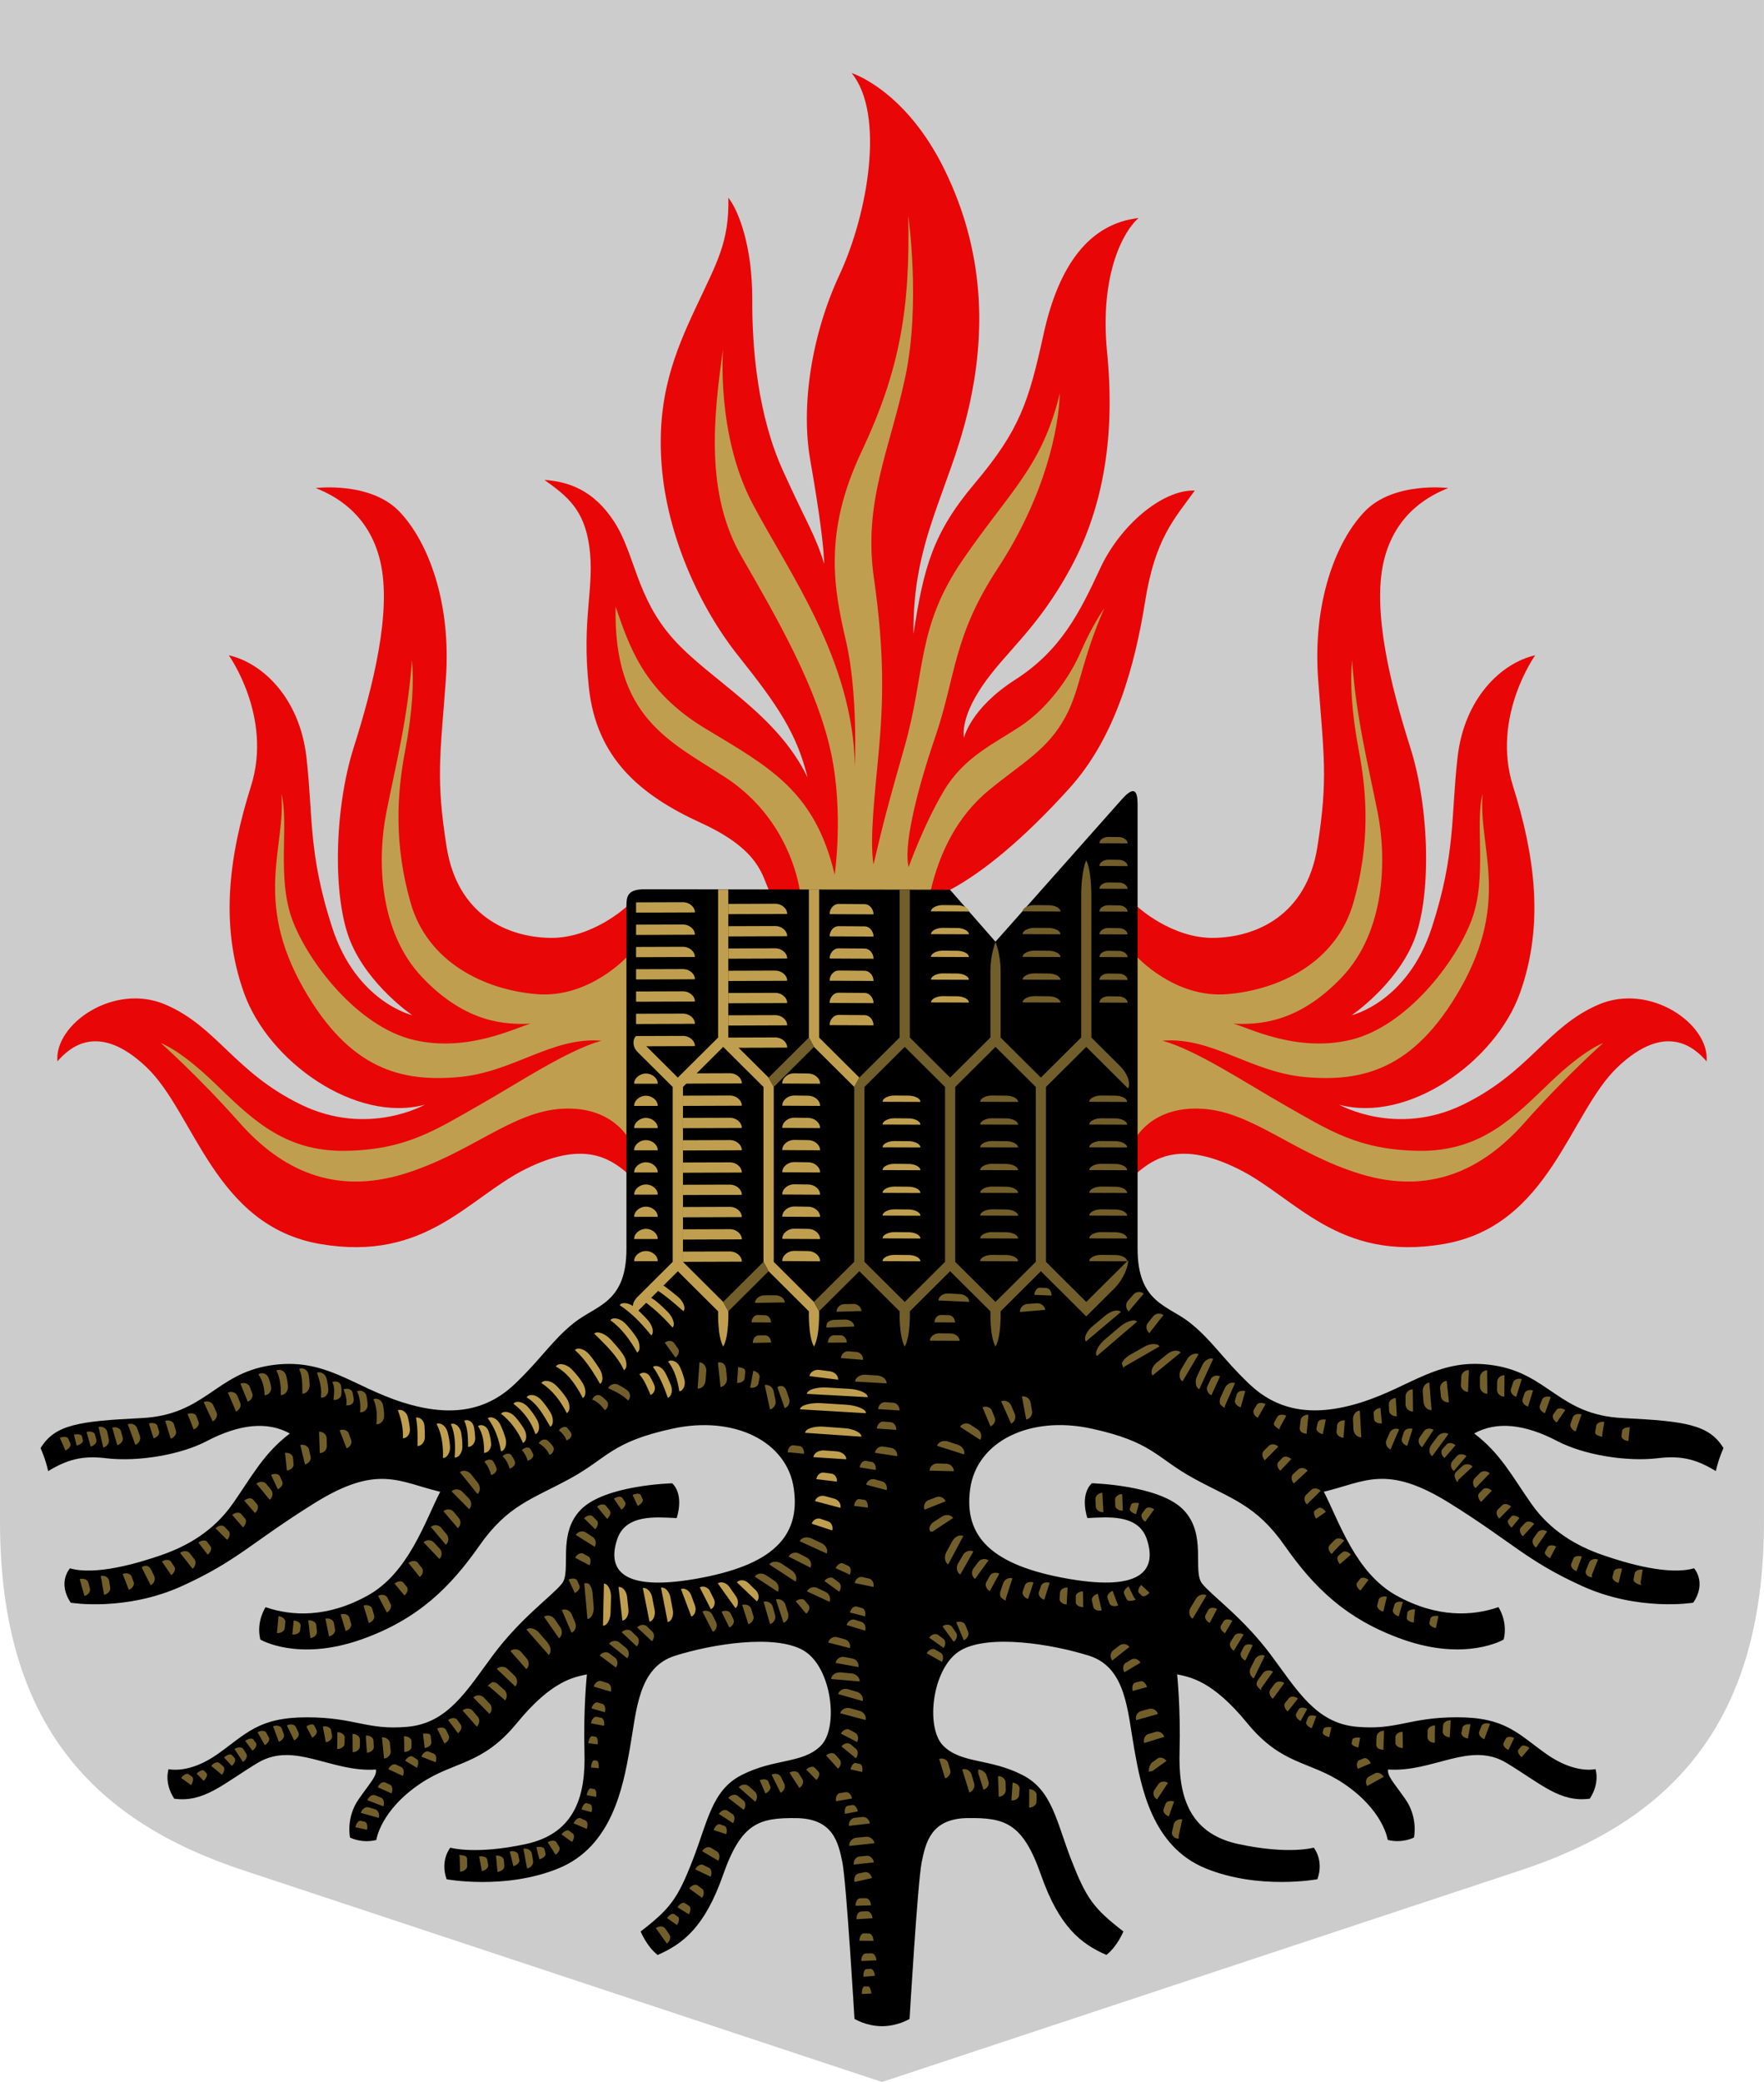<?xml version="1.0" encoding="UTF-8" standalone="no"?>
<!-- Created with Inkscape (http://www.inkscape.org/) -->

<svg
   width="500"
   height="590"
   viewBox="0 0 132.292 156.104"
   version="1.1"
   id="svg5"
   xml:space="preserve"
   xmlns="http://www.w3.org/2000/svg"
   xmlns:svg="http://www.w3.org/2000/svg"><defs
     id="defs2" /><g
     id="layer1"
     transform="translate(-30.014,-30.323)"><path
       style="font-variation-settings:normal;opacity:1;vector-effect:none;fill:#cccccc;fill-opacity:1;stroke:none;stroke-width:0.265;stroke-linecap:butt;stroke-linejoin:miter;stroke-miterlimit:10;stroke-dasharray:none;stroke-dashoffset:0;stroke-opacity:1;-inkscape-stroke:none;stop-color:#000000;stop-opacity:1"
       d="M 30.014,30.323 V 144.42 c 0,15.543 7.416,22.545 18.21,26.122 l 47.935,15.885 c 0,0 37.141,-12.308 47.935,-15.885 10.794,-3.577 18.21,-10.579 18.21,-26.122 V 30.323 Z"
       id="path4653" /><path
       style="font-variation-settings:normal;opacity:1;fill:#e90606;fill-opacity:1;stroke:none;stroke-width:0.066;stroke-linecap:butt;stroke-linejoin:miter;stroke-miterlimit:10;stroke-dasharray:none;stroke-dashoffset:0;stroke-opacity:1;stop-color:#000000;stop-opacity:1"
       d="m 115.319,98.306 c 0,0 2.573,2.39 5.729,2.338 3.156,-0.052 6.941,-1.67 7.76,-6.8 0.818,-5.131 0.485,-6.831 0.061,-12.568 -0.424,-5.738 1.303,-10.322 3.486,-12.599 2.182,-2.277 6.275,-1.761 6.275,-1.761 -1.233,0.494 -3.986,1.782 -4.85,5.525 -0.864,3.743 0.546,9.35 2.001,13.934 1.455,4.584 1.607,11.233 0.243,14.542 -1.364,3.309 -4.638,5.525 -4.638,5.525 0,0 4.183,-0.971 6.002,-6.557 1.819,-5.586 1.429,-8.407 1.94,-12.811 0.511,-4.404 3.274,-7.043 5.82,-7.62 0,0 -3.304,4.614 -1.667,9.806 1.637,5.191 2.364,10.413 0.515,15.543 -1.849,5.131 -8.366,9.745 -13.55,8.348 0,0 4.274,2.429 9.276,0 5.002,-2.429 6.279,-5.82 10.155,-7.498 3.876,-1.679 8.366,1.457 8.124,4.25 -0.892,-1.022 -3.044,-3.01 -6.669,0.425 -3.624,3.435 -5.089,11.897 -13.034,13.267 -7.946,1.369 -11.125,-3.491 -15.399,-5.616 -4.274,-2.125 -6.275,-0.88 -7.669,0.334"
       id="path5415" /><path
       style="font-variation-settings:normal;opacity:1;fill:#e90606;fill-opacity:1;stroke:none;stroke-width:0.066;stroke-linecap:butt;stroke-linejoin:miter;stroke-miterlimit:10;stroke-dasharray:none;stroke-dashoffset:0;stroke-opacity:1;stop-color:#000000;stop-opacity:1"
       d="m 77,98.306 c 0,0 -2.573,2.39 -5.729,2.338 -3.156,-0.052 -6.941,-1.67 -7.76,-6.8 -0.818,-5.131 -0.485,-6.831 -0.061,-12.568 0.424,-5.738 -1.303,-10.322 -3.486,-12.599 -2.182,-2.277 -6.275,-1.761 -6.275,-1.761 1.233,0.494 3.986,1.782 4.85,5.525 0.864,3.743 -0.546,9.35 -2.001,13.934 -1.455,4.584 -1.607,11.233 -0.242,14.542 1.364,3.309 4.638,5.525 4.638,5.525 0,0 -4.183,-0.971 -6.002,-6.557 -1.819,-5.586 -1.429,-8.407 -1.94,-12.811 -0.511,-4.404 -3.274,-7.043 -5.82,-7.62 0,0 3.304,4.614 1.667,9.806 -1.637,5.191 -2.364,10.413 -0.515,15.543 1.849,5.131 8.366,9.745 13.55,8.348 0,0 -4.274,2.429 -9.276,0 -5.002,-2.429 -6.279,-5.82 -10.155,-7.498 -3.876,-1.679 -8.366,1.457 -8.124,4.25 0.893,-1.022 3.044,-3.01 6.669,0.425 3.624,3.435 5.089,11.897 13.034,13.267 7.946,1.369 11.125,-3.491 15.399,-5.616 4.274,-2.125 6.275,-0.88 7.669,0.334"
       id="path5403" /><path
       style="font-variation-settings:normal;opacity:1;fill:#bf9f4f;fill-opacity:1;stroke:none;stroke-width:0.066;stroke-linecap:butt;stroke-linejoin:miter;stroke-miterlimit:10;stroke-dasharray:none;stroke-dashoffset:0;stroke-opacity:1;stop-color:#000000;stop-opacity:1"
       d="m 77.061,102.04 c 0,0 -2.845,3.146 -6.79,2.823 -3.944,-0.322 -8.184,-2.398 -9.457,-6.831 -1.273,-4.432 -1.026,-8.23 -0.424,-11.384 0.577,-3.026 0.667,-5.233 0.515,-6.831 -0.302,4.299 -1.195,7.798 -1.91,11.384 -0.688,3.453 -0.625,8.933 2.698,12.416 3.323,3.484 6.315,3.53 8.124,3.461 -0.968,0.208 -4.643,2.197 -8.791,1.214 -4.183,-0.991 -7.911,-5.829 -9.094,-9.016 -1.182,-3.188 -0.222,-7.223 -0.818,-9.441 0.353,3.978 -2.118,7.957 1.667,14.602 3.476,6.102 7.355,7.006 11.579,6.648 4.161,-0.352 7.002,-3.036 10.761,-2.732 -2.573,0.717 -6.275,3.195 -9.154,4.827 -3.262,1.849 -5.513,3.374 -10.094,3.43 -4.69,0.058 -7.154,-2.58 -9.851,-5.161 -2.602,-2.489 -3.941,-2.914 -3.941,-2.914 0,0 2.789,2.459 5.911,5.981 3.122,3.522 7.087,5.426 12.307,3.825 5.04,-1.546 8.063,-4.675 11.882,-4.888 3.819,-0.213 5.032,2.338 5.032,2.338"
       id="path5407" /><path
       style="font-variation-settings:normal;opacity:1;fill:#bf9f4f;fill-opacity:1;stroke:none;stroke-width:0.066;stroke-linecap:butt;stroke-linejoin:miter;stroke-miterlimit:10;stroke-dasharray:none;stroke-dashoffset:0;stroke-opacity:1;stop-color:#000000;stop-opacity:1"
       d="m 115.258,102.04 c 0,0 2.845,3.146 6.79,2.823 3.944,-0.322 8.184,-2.398 9.457,-6.831 1.273,-4.432 1.026,-8.23 0.424,-11.384 -0.577,-3.026 -0.667,-5.233 -0.515,-6.831 0.302,4.299 1.195,7.798 1.91,11.384 0.688,3.453 0.625,8.933 -2.698,12.416 -3.323,3.484 -6.315,3.53 -8.124,3.461 0.968,0.208 4.643,2.197 8.791,1.214 4.183,-0.991 7.911,-5.829 9.094,-9.016 1.182,-3.188 0.222,-7.223 0.818,-9.441 -0.353,3.978 2.118,7.957 -1.667,14.602 -3.476,6.102 -7.355,7.006 -11.579,6.648 -4.161,-0.352 -7.002,-3.036 -10.761,-2.732 2.573,0.717 6.275,3.195 9.154,4.827 3.262,1.849 5.513,3.374 10.094,3.43 4.69,0.058 7.154,-2.58 9.851,-5.161 2.602,-2.489 3.941,-2.914 3.941,-2.914 0,0 -2.789,2.459 -5.911,5.981 -3.122,3.522 -7.087,5.426 -12.307,3.825 -5.04,-1.546 -8.063,-4.675 -11.882,-4.888 -3.819,-0.213 -5.032,2.338 -5.032,2.338"
       id="path5413" /><path
       style="font-variation-settings:normal;opacity:1;fill:#e90606;fill-opacity:1;stroke:none;stroke-width:0.066;stroke-linecap:butt;stroke-linejoin:miter;stroke-miterlimit:10;stroke-dasharray:none;stroke-dashoffset:0;stroke-opacity:1;stop-color:#000000;stop-opacity:1"
       d="m 87.7,97.091 c -0.532,-1 -0.595,-3.003 -5.123,-5.07 -4.607,-2.103 -7.821,-4.889 -8.396,-10.109 -0.576,-5.222 0.451,-7.521 0.03,-10.595 -0.383,-2.799 -1.667,-3.795 -3.365,-5.009 1.754,0.122 3.676,0.72 5.244,3.157 1.568,2.437 1.618,5.614 4.395,8.743 2.777,3.129 7.772,5.575 10.094,10.413 -0.806,-3.287 -2.219,-5.389 -5.183,-9.107 -2.964,-3.718 -5.346,-9.07 -5.759,-14.268 -0.41,-5.157 1,-8.531 2.577,-11.9 1.576,-3.37 2.486,-4.857 2.425,-8.197 0.795,1.013 1.801,3.709 1.788,7.59 -0.013,3.881 0.444,8.77 2.304,12.872 1.859,4.102 2.431,4.804 3.092,6.998 -0.024,-1.258 -0.341,-3.776 -1.046,-7.802 -0.705,-4.026 0.076,-9.335 2.198,-13.889 2.122,-4.554 3.425,-12.022 0.909,-15.118 0,0 4.032,1.245 6.972,7.256 2.94,6.011 3.183,12.143 1.728,18.185 -1.455,6.041 -4.153,9.684 -4.062,16.606 0.756,-4.956 1.441,-7.543 4.577,-11.263 3.408,-4.043 4.062,-6.132 5.183,-11.233 1.122,-5.1 3.395,-8.257 7.123,-8.682 -1.03,0.86 -2.961,4.072 -2.364,10.079 0.596,6.007 -0.182,11.445 -2.728,16.151 -2.487,4.596 -4.911,6.314 -6.638,8.865 -1.728,2.55 -1.364,3.886 -1.364,3.886 0,0 0.443,-2.185 3.85,-4.372 3.407,-2.186 4.822,-5.018 6.366,-8.348 1.478,-3.188 4.632,-5.903 7.093,-5.829 -1.542,2.145 -2.971,3.582 -3.728,8.318 -0.758,4.736 -2.188,10.143 -5.668,13.995 -3.48,3.853 -6.533,6.335 -8.965,7.63 z"
       id="path7200" /><path
       style="font-variation-settings:normal;opacity:1;fill:#bf9f4f;fill-opacity:1;stroke:none;stroke-width:0.066;stroke-linecap:butt;stroke-linejoin:miter;stroke-miterlimit:10;stroke-dasharray:none;stroke-dashoffset:0;stroke-opacity:1;stop-color:#000000;stop-opacity:1"
       d="m 89.986,97.02 c -0.278,-1.647 -1.448,-5.727 -5.589,-8.422 -4.147,-2.699 -8.397,-4.469 -8.215,-12.788 0.996,2.849 2.026,6.3 6.729,9.138 4.752,2.868 8.215,4.645 9.7,10.959 0,0 0.687,-4.641 -0.273,-9.138 -1.031,-4.827 -3.948,-9.931 -6.699,-14.693 -2.751,-4.762 -2.122,-10.474 -1.394,-15.634 0,0 -0.546,6.436 2.213,11.658 2.758,5.222 7.517,11.688 7.669,19.672 0,0 0.243,-5.473 -0.667,-9.381 -0.909,-3.907 -1.717,-8.102 1.152,-14.177 2.91,-6.163 3.668,-10.808 3.516,-17.729 0,0 0.94,6.588 -0.212,12.052 -1.152,5.464 -3.183,9.411 -2.364,15.118 0.818,5.707 0.697,9.381 0.364,13.024 -0.293,3.204 -0.697,6.557 -0.394,8.47 0.515,-2.125 0.667,-3.036 2.304,-8.743 1.637,-5.707 0.879,-8.986 4.395,-14.117 3.516,-5.131 5.941,-6.952 7.275,-12.477 -0.077,2.557 -1.047,7.614 -4.668,13.145 -3.362,5.136 -3.106,8.021 -4.668,12.599 -1.56,4.57 -2.375,8.346 -2.001,9.775 0,0 1.122,-3.157 2.637,-5.707 1.516,-2.55 3.755,-3.527 5.759,-4.857 2.004,-1.33 3.668,-3.613 4.517,-5.586 0.849,-1.973 1.758,-3.248 1.758,-3.248 -1.747,3.989 -1.788,6.056 -2.91,8.136 -1.337,2.477 -3.229,3.444 -5.699,5.464 -2.456,2.009 -3.739,4.752 -4.396,7.506 l -0.358,0.748 -8.819,-0.469 z"
       id="path7213" /><path
       style="font-variation-settings:normal;opacity:1;fill:#000000;fill-opacity:1;stroke:none;stroke-width:0.132;stroke-linecap:butt;stroke-linejoin:miter;stroke-miterlimit:10;stroke-dasharray:none;stroke-dashoffset:0;stroke-opacity:1;stop-color:#000000;stop-opacity:1"
       d="m 94.096,181.7 c 0,0 -0.606,-10.261 -0.909,-11.749 -0.303,-1.488 -0.697,-3.279 -3.456,-3.309 -2.758,-0.03 -4.113,0.329 -5.487,4.25 -1.373,3.922 -3.011,5.182 -4.911,6.011 -0.818,-0.637 -1.273,-1.761 -1.273,-1.761 2.243,-1.73 2.789,-2.489 3.91,-5.373 1.122,-2.884 1.423,-5.201 3.637,-6.345 2.48,-1.281 4.616,-0.843 5.971,-2.216 1.355,-1.373 0.818,-5.889 -1.303,-7.134 -2.122,-1.245 -6.851,-0.486 -9.639,0.395 -2.789,0.88 -2.88,4.129 -3.395,7.013 -0.507,2.84 -1.334,7.286 -5.335,8.925 -4.001,1.639 -8.396,0.82 -8.396,0.82 -0.513,-1.428 0.273,-2.368 0.273,-2.368 0,0 1.879,0.546 5.668,-0.273 3.789,-0.82 4.486,-3.764 4.395,-6.922 -0.091,-3.157 0.182,-5.798 0.182,-5.798 -0.985,0.211 -2.643,0.467 -5.244,3.643 -2.619,3.198 -4.668,2.823 -7.214,4.523 -3.039,2.029 -3.334,4.25 -3.334,4.25 -1.122,0.273 -1.97,-0.182 -1.97,-0.182 0,0 -0.327,-1.481 0.641,-2.869 0.881,-1.262 1.379,-1.748 1.299,-2.231 -3.375,0.232 -6.132,-2.155 -8.881,-0.492 -2.59,1.566 -4.01,2.985 -6.245,2.678 -0.788,-1.214 -0.424,-2.216 -0.424,-2.216 0,0 1.516,0.395 3.668,-1.123 2.152,-1.518 3.062,-2.763 6.699,-2.763 3.637,0 4.495,0.985 7.549,0.711 3.054,-0.274 4.465,-2.757 6.425,-5.386 2.092,-2.806 4.395,-4.402 5.153,-5.343 0.758,-0.941 -0.394,-3.704 1.425,-5.556 1.819,-1.852 6.851,-1.973 6.851,-1.973 0.94,0.911 0.333,2.611 0.333,2.611 -1.56,-0.078 -3.824,-0.304 -4.456,1.579 -0.717,2.134 0.121,3.977 5.881,2.975 5.759,-1.002 7.861,-3.161 7.366,-6.74 -0.495,-3.578 -4.486,-5.525 -9.094,-4.523 -4.607,1.002 -4.849,2.188 -7.669,3.734 -2.82,1.546 -4.67,1.97 -6.82,5.039 -2.131,3.042 -4.546,5.519 -8.881,7.043 -4.744,1.668 -7.548,10e-6 -7.548,10e-6 -0.333,-1.366 0.394,-2.429 0.394,-2.429 1.94,0.668 4.611,0.822 7.669,-0.88 3.058,-1.703 4.291,-5.57 5.426,-7.772 -3.075,-0.729 -4.671,-2.113 -9.427,0.85 -4.76,2.965 -5.695,4.273 -9.882,6.193 -4.285,1.965 -8.396,1.275 -8.396,1.275 -1.031,-1.518 -0.061,-2.58 -0.061,-2.58 1.879,0.546 4.987,-0.342 6.881,-1.002 1.894,-0.66 3.877,-1.767 5.335,-3.855 1.458,-2.088 2.311,-3.759 4.274,-5.252 -1.692,-0.933 -3.793,-0.706 -6.244,0.577 -1.952,1.022 -5.158,1.57 -7.578,1.275 -1.781,-0.217 -2.93,0.134 -4.304,0.971 -0.182,-0.88 -0.569,-1.725 -0.569,-1.725 1.072,-1.76 2.843,-2.021 7.556,-2.252 4.779,-0.234 5.538,-3.304 9.653,-3.948 4.115,-0.644 6.15,1.574 9.966,2.776 3.815,1.202 6.41,0.515 8.425,-1.417 2.015,-1.932 2.746,-3.225 4.403,-4.552 1.658,-1.327 3.936,-1.471 3.936,-5.561 V 98.586 c 0,-0.929 -0.086,-1.59 1.372,-1.589 l 22.891,0.035 3.411,3.899 9.479,-10.679 c 0.968,-1.091 1.179,-0.566 1.179,0.363 v 33.329 c 0,4.091 2.279,4.234 3.936,5.561 1.658,1.327 2.388,2.62 4.403,4.552 2.015,1.932 4.61,2.619 8.425,1.417 3.815,-1.202 5.85,-3.42 9.966,-2.776 4.115,0.644 4.874,3.713 9.653,3.948 4.713,0.231 6.485,0.492 7.556,2.252 0,0 -0.387,0.844 -0.569,1.725 -1.375,-0.838 -2.523,-1.188 -4.304,-0.971 -2.42,0.295 -5.626,-0.253 -7.578,-1.275 -2.451,-1.283 -4.553,-1.51 -6.244,-0.577 1.963,1.493 2.816,3.164 4.274,5.252 1.458,2.088 3.441,3.195 5.335,3.855 1.894,0.66 5.002,1.548 6.881,1.002 0,0 0.97,1.063 -0.061,2.58 0,0 -4.112,0.69 -8.396,-1.275 -4.187,-1.92 -5.122,-3.228 -9.882,-6.193 -4.756,-2.963 -6.352,-1.579 -9.427,-0.85 1.135,2.202 2.368,6.069 5.426,7.772 3.058,1.703 5.729,1.548 7.669,0.88 0,0 0.727,1.063 0.394,2.429 0,0 -2.804,1.668 -7.548,-1e-5 -4.336,-1.524 -6.751,-4.002 -8.881,-7.043 -2.15,-3.069 -4,-3.493 -6.82,-5.039 -2.82,-1.546 -3.062,-2.732 -7.669,-3.734 -4.607,-1.002 -8.598,0.945 -9.094,4.523 -0.495,3.578 1.607,5.738 7.366,6.74 5.759,1.002 6.597,-0.841 5.881,-2.975 -0.632,-1.882 -2.896,-1.657 -4.456,-1.579 0,0 -0.606,-1.7 0.333,-2.611 0,0 5.032,0.121 6.851,1.973 1.819,1.852 0.667,4.614 1.425,5.556 0.758,0.941 3.061,2.537 5.153,5.343 1.96,2.629 3.372,5.112 6.425,5.386 3.054,0.274 3.911,-0.711 7.549,-0.711 3.637,0 4.547,1.245 6.699,2.763 2.152,1.518 3.668,1.123 3.668,1.123 0,0 0.364,1.002 -0.424,2.216 -2.234,0.307 -3.655,-1.112 -6.245,-2.678 -2.749,-1.663 -5.507,0.724 -8.881,0.492 -0.08,0.483 0.418,0.969 1.299,2.231 0.968,1.388 0.641,2.869 0.641,2.869 0,0 -0.849,0.455 -1.97,0.182 0,0 -0.296,-2.221 -3.334,-4.25 -2.546,-1.7 -4.595,-1.326 -7.214,-4.523 -2.601,-3.176 -4.259,-3.432 -5.244,-3.643 0,0 0.273,2.641 0.182,5.798 -0.091,3.157 0.606,6.102 4.395,6.922 3.789,0.82 5.668,0.273 5.668,0.273 0,0 0.785,0.94 0.273,2.368 0,0 -4.395,0.82 -8.396,-0.82 -4.001,-1.639 -4.828,-6.086 -5.335,-8.925 -0.515,-2.884 -0.606,-6.132 -3.395,-7.013 -2.789,-0.88 -7.517,-1.639 -9.639,-0.395 -2.122,1.245 -2.659,5.761 -1.303,7.134 1.355,1.373 3.491,0.935 5.972,2.216 2.214,1.143 2.516,3.461 3.637,6.345 1.122,2.884 1.667,3.643 3.91,5.373 0,0 -0.455,1.123 -1.273,1.761 -1.9,-0.829 -3.538,-2.089 -4.911,-6.011 -1.373,-3.921 -2.728,-4.281 -5.487,-4.25 -2.758,0.03 -3.152,1.821 -3.456,3.309 -0.303,1.488 -0.909,11.749 -0.909,11.749 0,0 -0.879,0.546 -2.063,0.546 -1.184,0 -2.063,-0.546 -2.063,-0.546 z"
       id="path4655" /><g
       id="g11070"
       style="opacity:1;stroke-width:0.517"
       transform="matrix(1.933,0,0,1.936,-92.506,-109.982)"><path
         id="path11007"
         style="color:#000000;fill:#bf9f4f;fill-opacity:1;stroke-width:0.517;stroke-miterlimit:10;-inkscape-stroke:none"
         d="m 94.963,113.016 1.563,1.551 0.198,-0.362 -1.561,-1.55 v -5.738 H 94.766 v 5.735 z m -1.76,8.688 1.563,1.553 c 0,0 -0.032,0.967 0.198,1.366 0.23,-0.399 0.198,-1.368 0.198,-1.368 l -0.199,-0.362 -1.56,-1.551 v -6.775 L 93.203,114.204 91.64,112.655 v -5.737 h -0.396 v 5.736 l -1.563,1.551 -1.621,-1.609 c -0.157,0.157 -0.118,0.44 0.045,0.603 l 1.377,1.368 v 6.774 l -1.36,1.352 c -0.156,0.156 -0.289,0.391 -0.061,0.622 l 1.621,-1.61 1.563,1.552 c 0,0 -0.032,0.968 0.198,1.366 0.23,-0.399 0.198,-1.367 0.198,-1.367 l -0.199,-0.363 -1.561,-1.552 v -6.774 l 1.561,-1.551 1.563,1.551 v 6.774 z" /><g
         id="g13073"
         style="stroke-width:0.517"><path
           id="path13052"
           style="color:#000000;fill:#bf9f4f;fill-opacity:1;stroke-width:0.517;stroke-miterlimit:10;-inkscape-stroke:none"
           d="m 88.061,112.993 2.283,-0.008 c -3e-6,-0.222 -0.227,-0.395 -0.458,-0.395 l -1.825,0.006 z" /><path
           id="path13054"
           style="color:#000000;fill:#bf9f4f;fill-opacity:1;stroke-width:0.517;stroke-miterlimit:10;-inkscape-stroke:none"
           d="m 88.061,111.267 2.283,-0.008 c -3e-6,-0.222 -0.227,-0.395 -0.458,-0.395 l -1.825,0.006 z" /><path
           id="path13056"
           style="color:#000000;fill:#bf9f4f;fill-opacity:1;stroke-width:0.517;stroke-miterlimit:10;-inkscape-stroke:none"
           d="m 88.061,112.13 2.283,-0.008 c -3e-6,-0.222 -0.227,-0.395 -0.458,-0.395 l -1.825,0.006 z" /><path
           id="path13058"
           style="color:#000000;fill:#bf9f4f;fill-opacity:1;stroke-width:0.517;stroke-miterlimit:10;-inkscape-stroke:none"
           d="m 88.061,110.405 2.283,-0.008 c -3e-6,-0.222 -0.227,-0.395 -0.458,-0.395 l -1.825,0.006 z" /><path
           id="path13060"
           style="color:#000000;fill:#bf9f4f;fill-opacity:1;stroke-width:0.517;stroke-miterlimit:10;-inkscape-stroke:none"
           d="m 88.061,109.542 2.283,-0.008 c -3e-6,-0.222 -0.227,-0.395 -0.458,-0.395 l -1.825,0.006 z" /><path
           id="path13062"
           style="color:#000000;fill:#bf9f4f;fill-opacity:1;stroke-width:0.517;stroke-miterlimit:10;-inkscape-stroke:none"
           d="m 88.061,108.679 2.283,-0.008 c -3e-6,-0.222 -0.227,-0.395 -0.458,-0.395 l -1.825,0.006 z" /><path
           id="path13064"
           style="color:#000000;fill:#bf9f4f;fill-opacity:1;stroke-width:0.517;stroke-miterlimit:10;-inkscape-stroke:none"
           d="m 88.061,107.816 2.283,-0.008 c -3e-6,-0.222 -0.227,-0.395 -0.458,-0.395 l -1.825,0.006 z" /></g><g
         id="g13089"
         transform="translate(3.58,0.059)"
         style="stroke-width:0.517"><path
           id="path13075"
           style="color:#000000;fill:#bf9f4f;fill-opacity:1;stroke-width:0.517;stroke-miterlimit:10;-inkscape-stroke:none"
           d="m 88.061,112.993 2.283,-0.008 c -3e-6,-0.222 -0.227,-0.395 -0.458,-0.395 l -1.825,0.006 z" /><path
           id="path13077"
           style="color:#000000;fill:#bf9f4f;fill-opacity:1;stroke-width:0.517;stroke-miterlimit:10;-inkscape-stroke:none"
           d="m 88.061,111.267 2.283,-0.008 c -3e-6,-0.222 -0.227,-0.395 -0.458,-0.395 l -1.825,0.006 z" /><path
           id="path13079"
           style="color:#000000;fill:#bf9f4f;fill-opacity:1;stroke-width:0.517;stroke-miterlimit:10;-inkscape-stroke:none"
           d="m 88.061,112.13 2.283,-0.008 c -3e-6,-0.222 -0.227,-0.395 -0.458,-0.395 l -1.825,0.006 z" /><path
           id="path13081"
           style="color:#000000;fill:#bf9f4f;fill-opacity:1;stroke-width:0.517;stroke-miterlimit:10;-inkscape-stroke:none"
           d="m 88.061,110.405 2.283,-0.008 c -3e-6,-0.222 -0.227,-0.395 -0.458,-0.395 l -1.825,0.006 z" /><path
           id="path13083"
           style="color:#000000;fill:#bf9f4f;fill-opacity:1;stroke-width:0.517;stroke-miterlimit:10;-inkscape-stroke:none"
           d="m 88.061,109.542 2.283,-0.008 c -3e-6,-0.222 -0.227,-0.395 -0.458,-0.395 l -1.825,0.006 z" /><path
           id="path13085"
           style="color:#000000;fill:#bf9f4f;fill-opacity:1;stroke-width:0.517;stroke-miterlimit:10;-inkscape-stroke:none"
           d="m 88.061,108.679 2.283,-0.008 c -3e-6,-0.222 -0.227,-0.395 -0.458,-0.395 l -1.825,0.006 z" /><path
           id="path13087"
           style="color:#000000;fill:#bf9f4f;fill-opacity:1;stroke-width:0.517;stroke-miterlimit:10;-inkscape-stroke:none"
           d="m 88.061,107.816 2.283,-0.008 c -3e-6,-0.222 -0.227,-0.395 -0.458,-0.395 l -1.825,0.006 z" /></g><g
         id="g13137"
         transform="translate(1.82,8.348)"
         style="stroke-width:0.517"><path
           id="path13123"
           style="color:#000000;fill:#bf9f4f;fill-opacity:1;stroke-width:0.517;stroke-miterlimit:10;-inkscape-stroke:none"
           d="m 88.061,112.993 2.283,-0.008 c -3e-6,-0.222 -0.227,-0.395 -0.458,-0.395 l -1.825,0.006 z" /><path
           id="path13125"
           style="color:#000000;fill:#bf9f4f;fill-opacity:1;stroke-width:0.517;stroke-miterlimit:10;-inkscape-stroke:none"
           d="m 88.061,111.267 2.283,-0.008 c -3e-6,-0.222 -0.227,-0.395 -0.458,-0.395 l -1.825,0.006 z" /><path
           id="path13127"
           style="color:#000000;fill:#bf9f4f;fill-opacity:1;stroke-width:0.517;stroke-miterlimit:10;-inkscape-stroke:none"
           d="m 88.061,112.13 2.283,-0.008 c -3e-6,-0.222 -0.227,-0.395 -0.458,-0.395 l -1.825,0.006 z" /><path
           id="path13129"
           style="color:#000000;fill:#bf9f4f;fill-opacity:1;stroke-width:0.517;stroke-miterlimit:10;-inkscape-stroke:none"
           d="m 88.061,110.405 2.283,-0.008 c -3e-6,-0.222 -0.227,-0.395 -0.458,-0.395 l -1.825,0.006 z" /><path
           id="path13131"
           style="color:#000000;fill:#bf9f4f;fill-opacity:1;stroke-width:0.517;stroke-miterlimit:10;-inkscape-stroke:none"
           d="m 88.061,109.542 2.283,-0.008 c -3e-6,-0.222 -0.227,-0.395 -0.458,-0.395 l -1.825,0.006 z" /><path
           id="path13133"
           style="color:#000000;fill:#bf9f4f;fill-opacity:1;stroke-width:0.517;stroke-miterlimit:10;-inkscape-stroke:none"
           d="m 88.061,108.679 2.283,-0.008 c -3e-6,-0.222 -0.227,-0.395 -0.458,-0.395 l -1.825,0.006 z" /><path
           id="path13135"
           style="color:#000000;fill:#bf9f4f;fill-opacity:1;stroke-width:0.517;stroke-miterlimit:10;-inkscape-stroke:none"
           d="m 88.061,107.816 2.283,-0.008 c -3e-6,-0.222 -0.227,-0.395 -0.458,-0.395 l -1.825,0.006 z" /><path
           id="path13139"
           style="color:#000000;fill:#bf9f4f;fill-opacity:1;stroke-width:0.517;stroke-miterlimit:10;-inkscape-stroke:none"
           d="m 88.061,106.954 2.283,-0.008 c -3e-6,-0.222 -0.227,-0.395 -0.458,-0.395 l -1.825,0.006 z" /><path
           id="path13143"
           style="color:#000000;fill:#bf9f4f;fill-opacity:1;stroke-width:0.517;stroke-miterlimit:10;-inkscape-stroke:none"
           d="m 88.061,106.091 2.283,-0.008 c -3e-6,-0.222 -0.227,-0.395 -0.458,-0.395 l -1.825,0.006 z" /></g><g
         id="g13177"
         transform="matrix(0.746,0,0,1,29.877,0.059)"
         style="stroke-width:0.599"><path
           id="path13191"
           style="color:#000000;fill:#bf9f4f;fill-opacity:1;stroke-width:0.599;stroke-miterlimit:10;-inkscape-stroke:none"
           d="m 88.061,112.114 c 3e-6,-0.222 0.227,-0.395 0.458,-0.395 l 1.367,0.008 c 0.231,0 0.458,0.173 0.458,0.395 z" /><path
           id="path13191-7"
           style="color:#000000;fill:#bf9f4f;fill-opacity:1;stroke-width:0.599;stroke-miterlimit:10;-inkscape-stroke:none"
           d="m 88.061,107.816 c 3e-6,-0.222 0.227,-0.395 0.458,-0.395 l 1.367,0.008 c 0.231,0 0.458,0.173 0.458,0.395 z" /><path
           id="path13308"
           style="color:#000000;fill:#bf9f4f;fill-opacity:1;stroke-width:0.599;stroke-miterlimit:10;-inkscape-stroke:none"
           d="m 88.061,111.254 c 3e-6,-0.222 0.227,-0.395 0.458,-0.395 l 1.367,0.008 c 0.231,0 0.458,0.173 0.458,0.395 z" /><path
           id="path13310"
           style="color:#000000;fill:#bf9f4f;fill-opacity:1;stroke-width:0.599;stroke-miterlimit:10;-inkscape-stroke:none"
           d="m 88.061,110.395 c 3e-6,-0.222 0.227,-0.395 0.458,-0.395 l 1.367,0.008 c 0.231,0 0.458,0.173 0.458,0.395 z" /><path
           id="path13314"
           style="color:#000000;fill:#bf9f4f;fill-opacity:1;stroke-width:0.599;stroke-miterlimit:10;-inkscape-stroke:none"
           d="m 88.061,109.535 c 3e-6,-0.222 0.227,-0.395 0.458,-0.395 l 1.367,0.008 c 0.231,0 0.458,0.173 0.458,0.395 z" /><path
           id="path13316"
           style="color:#000000;fill:#bf9f4f;fill-opacity:1;stroke-width:0.599;stroke-miterlimit:10;-inkscape-stroke:none"
           d="m 88.061,108.676 c 3e-6,-0.222 0.227,-0.395 0.458,-0.395 l 1.367,0.008 c 0.231,0 0.458,0.173 0.458,0.395 z" /></g><g
         id="g13339"
         transform="translate(5.671,6.618)"
         style="stroke-width:0.517"><path
           id="path13327"
           style="color:#000000;fill:#bf9f4f;fill-opacity:1;stroke-width:0.517;stroke-miterlimit:10;-inkscape-stroke:none"
           d="m 88.061,112.114 c 3e-6,-0.222 0.227,-0.395 0.458,-0.395 l 0.553,0.008 c 0.231,0 0.458,0.173 0.458,0.395 z" /><path
           id="path13329"
           style="color:#000000;fill:#bf9f4f;fill-opacity:1;stroke-width:0.517;stroke-miterlimit:10;-inkscape-stroke:none"
           d="m 88.061,107.816 c 3e-6,-0.222 0.227,-0.395 0.458,-0.395 l 0.553,0.008 c 0.231,0 0.458,0.173 0.458,0.395 z" /><path
           id="path13331"
           style="color:#000000;fill:#bf9f4f;fill-opacity:1;stroke-width:0.517;stroke-miterlimit:10;-inkscape-stroke:none"
           d="m 88.061,111.254 c 3e-6,-0.222 0.227,-0.395 0.458,-0.395 l 0.553,0.008 c 0.231,0 0.458,0.173 0.458,0.395 z" /><path
           id="path13333"
           style="color:#000000;fill:#bf9f4f;fill-opacity:1;stroke-width:0.517;stroke-miterlimit:10;-inkscape-stroke:none"
           d="m 88.061,110.395 c 3e-6,-0.222 0.227,-0.395 0.458,-0.395 l 0.553,0.008 c 0.231,0 0.458,0.173 0.458,0.395 z" /><path
           id="path13335"
           style="color:#000000;fill:#bf9f4f;fill-opacity:1;stroke-width:0.517;stroke-miterlimit:10;-inkscape-stroke:none"
           d="m 88.061,109.535 c 3e-6,-0.222 0.227,-0.395 0.458,-0.395 l 0.553,0.008 c 0.231,0 0.458,0.173 0.458,0.395 z" /><path
           id="path13337"
           style="color:#000000;fill:#bf9f4f;fill-opacity:1;stroke-width:0.517;stroke-miterlimit:10;-inkscape-stroke:none"
           d="m 88.061,108.676 c 3e-6,-0.222 0.227,-0.395 0.458,-0.395 l 0.553,0.008 c 0.231,0 0.458,0.173 0.458,0.395 z" /><path
           id="path13365"
           style="color:#000000;fill:#bf9f4f;fill-opacity:1;stroke-width:0.517;stroke-miterlimit:10;-inkscape-stroke:none"
           d="m 88.061,114.693 c 3e-6,-0.222 0.227,-0.395 0.458,-0.395 l 0.553,0.008 c 0.231,0 0.458,0.173 0.458,0.395 z" /><path
           id="path13367"
           style="color:#000000;fill:#bf9f4f;fill-opacity:1;stroke-width:0.517;stroke-miterlimit:10;-inkscape-stroke:none"
           d="m 88.061,113.833 c 3e-6,-0.222 0.227,-0.395 0.458,-0.395 l 0.553,0.008 c 0.231,0 0.458,0.173 0.458,0.395 z" /><path
           id="path13369"
           style="color:#000000;fill:#bf9f4f;fill-opacity:1;stroke-width:0.517;stroke-miterlimit:10;-inkscape-stroke:none"
           d="m 88.061,112.974 c 3e-6,-0.222 0.227,-0.395 0.458,-0.395 l 0.553,0.008 c 0.231,0 0.458,0.173 0.458,0.395 z" /></g><g
         id="g13400"
         transform="translate(9.563,6.618)"
         style="fill:#bf9f4f;fill-opacity:1;stroke-width:0.517"><path
           id="path13392"
           style="color:#000000;fill:#bf9f4f;fill-opacity:1;stroke-width:0.517;stroke-miterlimit:10;-inkscape-stroke:none"
           d="m 88.061,108.524 c 3e-6,-0.136 0.227,-0.243 0.458,-0.243 l 0.553,0.005 c 0.231,0 0.458,0.106 0.458,0.243 z" /><path
           id="path13465"
           style="color:#000000;fill:#bf9f4f;fill-opacity:1;stroke-width:0.517;stroke-miterlimit:10;-inkscape-stroke:none"
           d="m 88.061,114.696 c 3e-6,-0.136 0.227,-0.243 0.458,-0.243 l 0.553,0.005 c 0.231,0 0.458,0.106 0.458,0.243 z" /><path
           id="path13476"
           style="color:#000000;fill:#bf9f4f;fill-opacity:1;stroke-width:0.517;stroke-miterlimit:10;-inkscape-stroke:none"
           d="m 88.061,113.814 c 3e-6,-0.136 0.227,-0.243 0.458,-0.243 l 0.553,0.005 c 0.231,0 0.458,0.106 0.458,0.243 z" /><path
           id="path13478"
           style="color:#000000;fill:#bf9f4f;fill-opacity:1;stroke-width:0.517;stroke-miterlimit:10;-inkscape-stroke:none"
           d="m 88.061,112.932 c 3e-6,-0.136 0.227,-0.243 0.458,-0.243 l 0.553,0.005 c 0.231,0 0.458,0.106 0.458,0.243 z" /><path
           id="path13480"
           style="color:#000000;fill:#bf9f4f;fill-opacity:1;stroke-width:0.517;stroke-miterlimit:10;-inkscape-stroke:none"
           d="m 88.061,112.051 c 3e-6,-0.136 0.227,-0.243 0.458,-0.243 l 0.553,0.005 c 0.231,0 0.458,0.106 0.458,0.243 z" /><path
           id="path13482"
           style="color:#000000;fill:#bf9f4f;fill-opacity:1;stroke-width:0.517;stroke-miterlimit:10;-inkscape-stroke:none"
           d="m 88.061,111.169 c 3e-6,-0.136 0.227,-0.243 0.458,-0.243 l 0.553,0.005 c 0.231,0 0.458,0.106 0.458,0.243 z" /><path
           id="path13484"
           style="color:#000000;fill:#bf9f4f;fill-opacity:1;stroke-width:0.517;stroke-miterlimit:10;-inkscape-stroke:none"
           d="m 88.061,110.287 c 3e-6,-0.136 0.227,-0.243 0.458,-0.243 l 0.553,0.005 c 0.231,0 0.458,0.106 0.458,0.243 z" /><path
           id="path13486"
           style="color:#000000;fill:#bf9f4f;fill-opacity:1;stroke-width:0.517;stroke-miterlimit:10;-inkscape-stroke:none"
           d="m 88.061,109.405 c 3e-6,-0.136 0.227,-0.243 0.458,-0.243 l 0.553,0.005 c 0.231,0 0.458,0.106 0.458,0.243 z" /></g><g
         id="g13504"
         transform="translate(11.443,-2.52)"
         style="fill:#bf9f4f;fill-opacity:1;stroke-width:0.517"><path
           id="path13492"
           style="color:#000000;fill:#bf9f4f;fill-opacity:1;stroke-width:0.517;stroke-miterlimit:10;-inkscape-stroke:none"
           d="m 88.061,113.814 c 3e-6,-0.136 0.227,-0.243 0.458,-0.243 l 0.553,0.005 c 0.231,0 0.458,0.106 0.458,0.243 z" /><path
           id="path13494"
           style="color:#000000;fill:#bf9f4f;fill-opacity:1;stroke-width:0.517;stroke-miterlimit:10;-inkscape-stroke:none"
           d="m 88.061,112.932 c 3e-6,-0.136 0.227,-0.243 0.458,-0.243 l 0.553,0.005 c 0.231,0 0.458,0.106 0.458,0.243 z" /><path
           id="path13496"
           style="color:#000000;fill:#bf9f4f;fill-opacity:1;stroke-width:0.517;stroke-miterlimit:10;-inkscape-stroke:none"
           d="m 88.061,112.051 c 3e-6,-0.136 0.227,-0.243 0.458,-0.243 l 0.553,0.005 c 0.231,0 0.458,0.106 0.458,0.243 z" /><path
           id="path13498"
           style="color:#000000;fill:#bf9f4f;fill-opacity:1;stroke-width:0.517;stroke-miterlimit:10;-inkscape-stroke:none"
           d="m 88.061,111.169 c 3e-6,-0.136 0.227,-0.243 0.458,-0.243 l 0.553,0.005 c 0.231,0 0.458,0.106 0.458,0.243 z" /><path
           id="path13500"
           style="color:#000000;fill:#bf9f4f;fill-opacity:1;stroke-width:0.517;stroke-miterlimit:10;-inkscape-stroke:none"
           d="m 88.061,110.287 c 3e-6,-0.136 0.227,-0.243 0.458,-0.243 l 0.553,0.005 c 0.231,0 0.458,0.106 0.458,0.243 z" /></g><g
         id="g13543"
         transform="translate(14.997,-2.52)"
         style="fill:#725e2a;fill-opacity:1;stroke-width:0.517"><path
           id="path13533"
           style="color:#000000;fill:#725e2a;fill-opacity:1;stroke-width:0.517;stroke-miterlimit:10;-inkscape-stroke:none"
           d="m 88.061,113.814 c 3e-6,-0.136 0.227,-0.243 0.458,-0.243 l 0.553,0.005 c 0.231,0 0.458,0.106 0.458,0.243 z" /><path
           id="path13535"
           style="color:#000000;fill:#725e2a;fill-opacity:1;stroke-width:0.517;stroke-miterlimit:10;-inkscape-stroke:none"
           d="m 88.061,112.932 c 3e-6,-0.136 0.227,-0.243 0.458,-0.243 l 0.553,0.005 c 0.231,0 0.458,0.106 0.458,0.243 z" /><path
           id="path13537"
           style="color:#000000;fill:#725e2a;fill-opacity:1;stroke-width:0.517;stroke-miterlimit:10;-inkscape-stroke:none"
           d="m 88.061,112.051 c 3e-6,-0.136 0.227,-0.243 0.458,-0.243 l 0.553,0.005 c 0.231,0 0.458,0.106 0.458,0.243 z" /><path
           id="path13539"
           style="color:#000000;fill:#725e2a;fill-opacity:1;stroke-width:0.517;stroke-miterlimit:10;-inkscape-stroke:none"
           d="m 88.061,111.169 c 3e-6,-0.136 0.227,-0.243 0.458,-0.243 l 0.553,0.005 c 0.231,0 0.458,0.106 0.458,0.243 z" /><path
           id="path13541"
           style="color:#000000;fill:#725e2a;fill-opacity:1;stroke-width:0.517;stroke-miterlimit:10;-inkscape-stroke:none"
           d="m 88.061,110.287 c 3e-6,-0.136 0.227,-0.243 0.458,-0.243 l 0.553,0.005 c 0.231,0 0.458,0.106 0.458,0.243 z" /></g><g
         id="g13561"
         transform="translate(13.351,6.618)"
         style="fill:#725e2a;fill-opacity:1;stroke-width:0.517"><path
           id="path13545"
           style="color:#000000;fill:#725e2a;fill-opacity:1;stroke-width:0.517;stroke-miterlimit:10;-inkscape-stroke:none"
           d="m 88.061,108.524 c 3e-6,-0.136 0.227,-0.243 0.458,-0.243 l 0.553,0.005 c 0.231,0 0.458,0.106 0.458,0.243 z" /><path
           id="path13547"
           style="color:#000000;fill:#725e2a;fill-opacity:1;stroke-width:0.517;stroke-miterlimit:10;-inkscape-stroke:none"
           d="m 88.061,114.696 c 3e-6,-0.136 0.227,-0.243 0.458,-0.243 l 0.553,0.005 c 0.231,0 0.458,0.106 0.458,0.243 z" /><path
           id="path13549"
           style="color:#000000;fill:#725e2a;fill-opacity:1;stroke-width:0.517;stroke-miterlimit:10;-inkscape-stroke:none"
           d="m 88.061,113.814 c 3e-6,-0.136 0.227,-0.243 0.458,-0.243 l 0.553,0.005 c 0.231,0 0.458,0.106 0.458,0.243 z" /><path
           id="path13551"
           style="color:#000000;fill:#725e2a;fill-opacity:1;stroke-width:0.517;stroke-miterlimit:10;-inkscape-stroke:none"
           d="m 88.061,112.932 c 3e-6,-0.136 0.227,-0.243 0.458,-0.243 l 0.553,0.005 c 0.231,0 0.458,0.106 0.458,0.243 z" /><path
           id="path13553"
           style="color:#000000;fill:#725e2a;fill-opacity:1;stroke-width:0.517;stroke-miterlimit:10;-inkscape-stroke:none"
           d="m 88.061,112.051 c 3e-6,-0.136 0.227,-0.243 0.458,-0.243 l 0.553,0.005 c 0.231,0 0.458,0.106 0.458,0.243 z" /><path
           id="path13555"
           style="color:#000000;fill:#725e2a;fill-opacity:1;stroke-width:0.517;stroke-miterlimit:10;-inkscape-stroke:none"
           d="m 88.061,111.169 c 3e-6,-0.136 0.227,-0.243 0.458,-0.243 l 0.553,0.005 c 0.231,0 0.458,0.106 0.458,0.243 z" /><path
           id="path13557"
           style="color:#000000;fill:#725e2a;fill-opacity:1;stroke-width:0.517;stroke-miterlimit:10;-inkscape-stroke:none"
           d="m 88.061,110.287 c 3e-6,-0.136 0.227,-0.243 0.458,-0.243 l 0.553,0.005 c 0.231,0 0.458,0.106 0.458,0.243 z" /><path
           id="path13559"
           style="color:#000000;fill:#725e2a;fill-opacity:1;stroke-width:0.517;stroke-miterlimit:10;-inkscape-stroke:none"
           d="m 88.061,109.405 c 3e-6,-0.136 0.227,-0.243 0.458,-0.243 l 0.553,0.005 c 0.231,0 0.458,0.106 0.458,0.243 z" /></g><g
         id="g13579"
         transform="translate(17.583,6.618)"
         style="fill:#725e2a;fill-opacity:1;stroke-width:0.517"><path
           id="path13563"
           style="color:#000000;fill:#725e2a;fill-opacity:1;stroke-width:0.517;stroke-miterlimit:10;-inkscape-stroke:none"
           d="m 88.061,108.524 c 3e-6,-0.136 0.227,-0.243 0.458,-0.243 l 0.553,0.005 c 0.231,0 0.458,0.106 0.458,0.243 z" /><path
           id="path13565"
           style="color:#000000;fill:#725e2a;fill-opacity:1;stroke-width:0.517;stroke-miterlimit:10;-inkscape-stroke:none"
           d="m 88.061,114.696 c 3e-6,-0.136 0.227,-0.243 0.458,-0.243 l 0.553,0.005 c 0.231,0 0.458,0.106 0.458,0.243 z" /><path
           id="path13567"
           style="color:#000000;fill:#725e2a;fill-opacity:1;stroke-width:0.517;stroke-miterlimit:10;-inkscape-stroke:none"
           d="m 88.061,113.814 c 3e-6,-0.136 0.227,-0.243 0.458,-0.243 l 0.553,0.005 c 0.231,0 0.458,0.106 0.458,0.243 z" /><path
           id="path13569"
           style="color:#000000;fill:#725e2a;fill-opacity:1;stroke-width:0.517;stroke-miterlimit:10;-inkscape-stroke:none"
           d="m 88.061,112.932 c 3e-6,-0.136 0.227,-0.243 0.458,-0.243 l 0.553,0.005 c 0.231,0 0.458,0.106 0.458,0.243 z" /><path
           id="path13571"
           style="color:#000000;fill:#725e2a;fill-opacity:1;stroke-width:0.517;stroke-miterlimit:10;-inkscape-stroke:none"
           d="m 88.061,112.051 c 3e-6,-0.136 0.227,-0.243 0.458,-0.243 l 0.553,0.005 c 0.231,0 0.458,0.106 0.458,0.243 z" /><path
           id="path13573"
           style="color:#000000;fill:#725e2a;fill-opacity:1;stroke-width:0.517;stroke-miterlimit:10;-inkscape-stroke:none"
           d="m 88.061,111.169 c 3e-6,-0.136 0.227,-0.243 0.458,-0.243 l 0.553,0.005 c 0.231,0 0.458,0.106 0.458,0.243 z" /><path
           id="path13575"
           style="color:#000000;fill:#725e2a;fill-opacity:1;stroke-width:0.517;stroke-miterlimit:10;-inkscape-stroke:none"
           d="m 88.061,110.287 c 3e-6,-0.136 0.227,-0.243 0.458,-0.243 l 0.553,0.005 c 0.231,0 0.458,0.106 0.458,0.243 z" /><path
           id="path13577"
           style="color:#000000;fill:#725e2a;fill-opacity:1;stroke-width:0.517;stroke-miterlimit:10;-inkscape-stroke:none"
           d="m 88.061,109.405 c 3e-6,-0.136 0.227,-0.243 0.458,-0.243 l 0.553,0.005 c 0.231,0 0.458,0.106 0.458,0.243 z" /></g><g
         id="g13597"
         transform="matrix(0.744,0,0,1,40.52,-3.396)"
         style="fill:#725e2a;fill-opacity:1;stroke-width:0.599"><path
           id="path13581"
           style="color:#000000;fill:#725e2a;fill-opacity:1;stroke-width:0.599;stroke-miterlimit:10;-inkscape-stroke:none"
           d="m 88.061,108.524 c 3e-6,-0.136 0.227,-0.243 0.458,-0.243 l 0.553,0.005 c 0.231,0 0.458,0.106 0.458,0.243 z" /><path
           id="path13583"
           style="color:#000000;fill:#725e2a;fill-opacity:1;stroke-width:0.599;stroke-miterlimit:10;-inkscape-stroke:none"
           d="m 88.061,114.696 c 3e-6,-0.136 0.227,-0.243 0.458,-0.243 l 0.553,0.005 c 0.231,0 0.458,0.106 0.458,0.243 z" /><path
           id="path13585"
           style="color:#000000;fill:#725e2a;fill-opacity:1;stroke-width:0.599;stroke-miterlimit:10;-inkscape-stroke:none"
           d="m 88.061,113.814 c 3e-6,-0.136 0.227,-0.243 0.458,-0.243 l 0.553,0.005 c 0.231,0 0.458,0.106 0.458,0.243 z" /><path
           id="path13587"
           style="color:#000000;fill:#725e2a;fill-opacity:1;stroke-width:0.599;stroke-miterlimit:10;-inkscape-stroke:none"
           d="m 88.061,112.932 c 3e-6,-0.136 0.227,-0.243 0.458,-0.243 l 0.553,0.005 c 0.231,0 0.458,0.106 0.458,0.243 z" /><path
           id="path13589"
           style="color:#000000;fill:#725e2a;fill-opacity:1;stroke-width:0.599;stroke-miterlimit:10;-inkscape-stroke:none"
           d="m 88.061,112.051 c 3e-6,-0.136 0.227,-0.243 0.458,-0.243 l 0.553,0.005 c 0.231,0 0.458,0.106 0.458,0.243 z" /><path
           id="path13591"
           style="color:#000000;fill:#725e2a;fill-opacity:1;stroke-width:0.599;stroke-miterlimit:10;-inkscape-stroke:none"
           d="m 88.061,111.169 c 3e-6,-0.136 0.227,-0.243 0.458,-0.243 l 0.553,0.005 c 0.231,0 0.458,0.106 0.458,0.243 z" /><path
           id="path13593"
           style="color:#000000;fill:#725e2a;fill-opacity:1;stroke-width:0.599;stroke-miterlimit:10;-inkscape-stroke:none"
           d="m 88.061,110.287 c 3e-6,-0.136 0.227,-0.243 0.458,-0.243 l 0.553,0.005 c 0.231,0 0.458,0.106 0.458,0.243 z" /><path
           id="path13595"
           style="color:#000000;fill:#725e2a;fill-opacity:1;stroke-width:0.599;stroke-miterlimit:10;-inkscape-stroke:none"
           d="m 88.061,109.405 c 3e-6,-0.136 0.227,-0.243 0.458,-0.243 l 0.553,0.005 c 0.231,0 0.458,0.106 0.458,0.243 z" /></g><g
         id="g13617"
         transform="translate(-0.45,6.618)"
         style="stroke-width:0.517"><path
           id="path13599"
           style="color:#000000;fill:#bf9f4f;fill-opacity:1;stroke-width:0.517;stroke-miterlimit:10;-inkscape-stroke:none"
           d="m 88.884,107.429 c -0.227,0.005 -0.448,0.177 -0.448,0.395 h 0.916 c -3e-6,-0.222 -0.227,-0.395 -0.458,-0.395 -0.004,0 -0.007,-8e-5 -0.011,0 z m -0.011,0.86 c -0.223,0.01 -0.437,0.18 -0.437,0.395 h 0.916 c -3e-6,-0.222 -0.227,-0.395 -0.458,-0.395 -0.007,0 -0.015,-3.4e-4 -0.022,0 z m 0.011,0.859 c -0.227,0.005 -0.448,0.176 -0.448,0.395 h 0.916 c -3e-6,-0.222 -0.227,-0.395 -0.458,-0.395 -0.004,0 -0.007,-9e-5 -0.011,0 z m 0,0.859 c -0.227,0.005 -0.448,0.176 -0.448,0.395 h 0.916 c -3e-6,-0.222 -0.227,-0.395 -0.458,-0.395 -0.004,0 -0.007,-8e-5 -0.011,0 z m 0,0.859 c -0.227,0.005 -0.448,0.177 -0.448,0.395 h 0.916 c -3e-6,-0.222 -0.227,-0.395 -0.458,-0.395 -0.004,0 -0.007,-8e-5 -0.011,0 z m 0.011,0.859 c -0.231,0 -0.458,0.174 -0.458,0.395 h 0.916 c -3e-6,-0.222 -0.227,-0.395 -0.458,-0.395 z m -0.011,0.86 c -0.227,0.005 -0.448,0.176 -0.448,0.395 h 0.916 c -3e-6,-0.222 -0.227,-0.395 -0.458,-0.395 -0.004,0 -0.007,-9e-5 -0.011,0 z m 0,0.859 c -0.227,0.005 -0.448,0.176 -0.448,0.395 h 0.916 c -3e-6,-0.222 -0.227,-0.395 -0.458,-0.395 -0.004,0 -0.007,-9e-5 -0.011,0 z m 0,0.859 c -0.227,0.005 -0.448,0.177 -0.448,0.395 h 0.916 c -3e-6,-0.222 -0.227,-0.395 -0.458,-0.395 -0.004,0 -0.007,-9e-5 -0.011,0 z" /></g><path
         id="path15097"
         style="color:#000000;fill:#725e2a;fill-opacity:1;stroke-width:0.517;stroke-miterlimit:10;-inkscape-stroke:none"
         d="m 96.922,114.567 1.563,-1.551 1.563,1.551 v 6.774 l -1.563,1.552 -1.563,-1.552 z m -0.198,7.137 1.563,1.553 c 0,0 -0.032,0.968 0.198,1.366 0.23,-0.399 0.198,-1.368 0.198,-1.368 l 1.562,-1.552 1.564,1.554 c 0,0 -0.032,0.967 0.198,1.366 0.23,-0.399 0.198,-1.368 0.198,-1.368 l 1.561,-1.551 1.761,1.749 c 0,0 0.766,-0.759 1.098,-1.091 0.332,-0.332 0.548,-0.856 0.523,-1.079 l -1.621,1.61 -1.563,-1.552 v -6.774 l 1.563,-1.551 1.621,1.609 c 0.12,-0.207 -0.038,-0.596 -0.298,-0.854 l -1.124,-1.116 v -5.416 c 0,-1.143 -0.198,-1.442 -0.198,-1.442 0,0 -0.198,0.322 -0.198,1.464 v 5.392 l -1.564,1.552 -1.561,-1.55 v -2.6 c 0,-0.618 -0.198,-1.106 -0.198,-1.106 0,0 -0.198,0.5 -0.198,1.117 v 2.586 l -1.564,1.553 -1.562,-1.551 v -5.719 h -0.396 v 5.717 l -1.564,1.552 -0.198,0.362 v 6.774 l -1.563,1.552 0.199,0.362 z m 5.282,-8.688 1.563,1.551 v 6.774 l -1.563,1.552 -1.562,-1.551 v -6.775 z m -7.24,-0.363 0.197,0.364 -1.56,1.551 -0.199,-0.362 z m -1.762,8.688 0.199,0.363 -1.563,1.551 -0.199,-0.363 z" /></g><path
       style="fill:#725e2a;stroke-width:0.198;stroke-miterlimit:10"
       d="m 58.016,135.236 c 0.283,-0.131 0.637,0.061 0.721,0.431 0.058,0.273 0.085,0.55 0.086,0.826 0.006,0.345 -0.278,0.651 -0.585,0.614 0.079,-0.645 0.039,-1.307 -0.223,-1.87 z m -1.221,-0.601 c 0.28,-0.131 0.624,0.042 0.697,0.334 0.054,0.234 0.083,0.472 0.09,0.709 0.014,0.297 -0.258,0.563 -0.565,0.533 0.055,-0.543 -4.45e-4,-1.098 -0.222,-1.576 z m -1.012,-0.139 c 0.282,-0.117 0.598,-0.015 0.668,0.228 0.049,0.185 0.082,0.379 0.09,0.576 0.014,0.247 -0.267,0.45 -0.57,0.387 0.092,-0.362 -0.03,-0.779 -0.188,-1.192 z m -0.847,-0.536 c 0.274,-0.143 0.608,0.002 0.656,0.267 0.035,0.212 0.039,0.423 0.026,0.627 -0.011,0.263 -0.293,0.464 -0.594,0.43 0.049,-0.497 0.111,-0.976 -0.088,-1.324 z m -1.15,-0.719 c 0.289,-0.106 0.631,0.104 0.72,0.444 0.064,0.262 0.11,0.532 0.129,0.804 0.03,0.369 -0.242,0.659 -0.553,0.624 0.078,-0.61 -0.076,-1.251 -0.295,-1.872 z m -1.341,-0.276 c 0.284,-0.136 0.632,0.049 0.71,0.417 0.052,0.267 0.074,0.536 0.08,0.799 0.013,0.334 -0.244,0.641 -0.548,0.64 -0.002,-0.671 0.018,-1.33 -0.241,-1.856 z m -1.709,0.118 c 0.276,-0.149 0.636,0.019 0.739,0.381 0.071,0.266 0.112,0.536 0.132,0.805 0.031,0.348 -0.222,0.661 -0.528,0.659 0.002,-0.659 -0.051,-1.313 -0.342,-1.845 z m -1.351,0.29 c 0.249,-0.184 0.629,-0.069 0.754,0.22 0.097,0.232 0.164,0.474 0.206,0.719 0.057,0.306 -0.179,0.617 -0.488,0.625 -0.015,-0.566 -0.151,-1.133 -0.472,-1.564 z m 16.952,6.549 c 0.227,-0.21 0.555,-0.21 0.675,-0.022 0.093,0.152 0.17,0.312 0.232,0.476 0.082,0.204 -0.103,0.472 -0.404,0.545 -0.087,-0.372 -0.253,-0.726 -0.503,-0.999 z m 1.367,-0.413 c 0.208,-0.229 0.534,-0.256 0.663,-0.078 0.101,0.144 0.184,0.297 0.252,0.455 0.089,0.196 -0.085,0.467 -0.382,0.554 -0.103,-0.358 -0.275,-0.695 -0.533,-0.931 z m 1.445,-0.463 c 0.222,-0.215 0.527,-0.248 0.635,-0.092 0.083,0.127 0.153,0.261 0.21,0.401 0.075,0.173 -0.112,0.414 -0.411,0.493 -0.074,-0.297 -0.225,-0.58 -0.434,-0.802 z m 1.264,-0.519 c 0.16,-0.265 0.49,-0.351 0.676,-0.193 0.146,0.13 0.279,0.276 0.393,0.436 0.146,0.198 0.028,0.523 -0.255,0.648 -0.151,-0.363 -0.459,-0.668 -0.814,-0.892 z m 1.515,-0.965 c 0.186,-0.247 0.491,-0.323 0.63,-0.177 0.109,0.119 0.206,0.25 0.287,0.392 0.105,0.175 -0.053,0.448 -0.346,0.549 -0.093,-0.293 -0.31,-0.557 -0.571,-0.764 z m 2.499,-2.298 c 0.101,-0.293 0.424,-0.43 0.635,-0.291 0.167,0.113 0.316,0.246 0.449,0.388 0.181,0.185 0.115,0.513 -0.127,0.7 -0.275,-0.352 -0.584,-0.673 -0.957,-0.797 z m 1.195,-0.857 c 0.121,-0.283 0.484,-0.398 0.766,-0.256 0.218,0.114 0.432,0.242 0.635,0.388 0.277,0.193 0.319,0.569 0.099,0.792 -0.397,-0.404 -0.938,-0.675 -1.5,-0.923 z m -27.576,-0.341 c 0.286,-0.118 0.595,-0.001 0.683,0.211 0.066,0.171 0.133,0.342 0.199,0.513 0.088,0.212 -0.049,0.514 -0.335,0.632 z m -0.941,0.671 c 0.283,-0.125 0.601,-0.002 0.698,0.22 l 0.223,0.538 c 0.098,0.223 -0.027,0.539 -0.31,0.664 z m -1.818,0.716 c 0.279,-0.134 0.603,-0.015 0.711,0.211 l 0.248,0.546 c 0.108,0.226 -0.004,0.553 -0.283,0.686 z m -1.207,0.887 c 0.286,-0.117 0.583,-0.029 0.657,0.153 l 0.167,0.44 c 0.074,0.182 -0.077,0.453 -0.363,0.57 z m -1.679,0.518 c 0.294,-0.095 0.591,0.037 0.658,0.246 l 0.15,0.504 c 0.067,0.209 -0.096,0.489 -0.391,0.584 z m -1.221,0.194 c 0.294,-0.096 0.58,0.001 0.637,0.177 l 0.126,0.423 c 0.057,0.175 -0.116,0.423 -0.41,0.52 z m -1.582,0.054 c 0.29,-0.109 0.605,0.046 0.696,0.288 l 0.207,0.585 c 0.091,0.243 -0.046,0.567 -0.335,0.676 z m -1.164,0.261 c 0.297,-0.088 0.588,0.047 0.649,0.252 l 0.134,0.496 c 0.061,0.206 -0.111,0.477 -0.408,0.565 z m -1.033,-0.057 c 0.301,-0.071 0.593,0.112 0.65,0.355 0.042,0.195 0.084,0.389 0.126,0.584 0.057,0.243 -0.121,0.538 -0.422,0.609 z m -0.896,0.379 c 0.297,-0.087 0.578,0.013 0.629,0.186 l 0.11,0.415 c 0.05,0.172 -0.131,0.41 -0.428,0.497 z m -0.945,0.207 c 0.299,-0.079 0.566,-0.013 0.6,0.114 l 0.07,0.31 c 0.034,0.128 -0.167,0.316 -0.466,0.395 z m -1.056,0.236 c 0.282,-0.128 0.568,-0.082 0.635,0.066 l 0.151,0.36 c 0.067,0.148 -0.086,0.395 -0.368,0.523 z m 1.487,10.589 c 0.297,-0.086 0.586,0.043 0.643,0.242 l 0.126,0.48 c 0.057,0.199 -0.118,0.462 -0.416,0.548 z m 1.58,-0.241 c 0.304,-0.055 0.582,0.121 0.622,0.343 l 0.086,0.535 c 0.04,0.222 -0.157,0.485 -0.462,0.541 z m 1.644,-0.141 c 0.287,-0.115 0.584,-0.022 0.659,0.163 l 0.167,0.448 c 0.074,0.185 -0.077,0.458 -0.364,0.573 z m 1.447,-0.534 c 0.156,-0.081 0.301,-0.099 0.402,-0.069 0,0 0,0 0,0 0.108,0.042 0.198,0.117 0.248,0.214 0.088,0.179 0.177,0.359 0.265,0.538 0.115,0.223 0.014,0.553 -0.261,0.695 l -0.634,-1.25 z m 1.498,-0.398 c 0.253,-0.178 0.56,-0.161 0.671,-0.002 0.086,0.129 0.171,0.257 0.257,0.386 0.111,0.158 0.023,0.454 -0.23,0.632 z m 1.36,-0.652 c 0.242,-0.194 0.576,-0.162 0.724,0.024 l 0.346,0.451 c 0.148,0.185 0.106,0.519 -0.136,0.713 z m 1.37,-0.775 c 0.243,-0.191 0.543,-0.201 0.654,-0.06 l 0.257,0.346 c 0.111,0.142 0.031,0.431 -0.213,0.622 z m 1.288,-1.068 c 0.216,-0.222 0.521,-0.262 0.659,-0.127 l 0.323,0.331 c 0.138,0.135 0.105,0.441 -0.111,0.663 z m 1.251,-1.002 c 0.232,-0.205 0.539,-0.222 0.667,-0.077 l 0.298,0.355 c 0.128,0.145 0.073,0.448 -0.159,0.653 z m 0.9,-1.073 c 0.232,-0.205 0.539,-0.222 0.667,-0.077 l 0.298,0.355 c 0.128,0.145 0.073,0.448 -0.159,0.653 z m 0.917,-1.272 c 0.237,-0.199 0.578,-0.169 0.736,0.02 l 0.37,0.46 c 0.158,0.189 0.129,0.53 -0.108,0.73 z m 1.099,-0.658 c 0.279,-0.134 0.576,-0.073 0.657,0.096 l 0.183,0.409 c 0.081,0.169 -0.057,0.439 -0.336,0.574 z m 1.047,-1.654 c 0.307,-0.035 0.571,0.144 0.594,0.353 0.015,0.167 0.03,0.335 0.045,0.502 0.024,0.209 -0.193,0.442 -0.501,0.477 z m 1.142,-0.587 c 0.3,-0.075 0.591,0.092 0.648,0.321 0.042,0.184 0.084,0.368 0.126,0.552 0.057,0.229 -0.121,0.514 -0.421,0.589 z m 1.407,-0.999 c 0.309,-0.012 0.56,0.227 0.57,0.48 0.004,0.202 0.009,0.404 0.013,0.606 0.01,0.253 -0.221,0.512 -0.53,0.524 z m 1.541,-0.104 c 0.287,-0.114 0.595,0.006 0.679,0.218 0.064,0.171 0.127,0.342 0.191,0.513 0.084,0.212 -0.057,0.511 -0.345,0.625 z m 9.023,3.141 c 0.24,-0.196 0.633,-0.096 0.841,0.16 l 0.491,0.621 c 0.209,0.256 0.227,0.662 -0.012,0.858 z m -0.625,1.437 c 0.219,-0.219 0.595,-0.184 0.804,0.025 l 0.492,0.509 c 0.209,0.209 0.244,0.586 0.025,0.805 z m -0.613,1.488 c 0.234,-0.203 0.586,-0.165 0.758,0.034 l 0.403,0.484 c 0.172,0.199 0.158,0.553 -0.076,0.756 z m -0.944,1.179 c 0.235,-0.201 0.595,-0.152 0.773,0.057 0.14,0.169 0.279,0.339 0.419,0.508 0.178,0.209 0.171,0.572 -0.064,0.774 z m -0.546,1.15 c 0.222,-0.215 0.582,-0.19 0.771,0.006 l 0.443,0.476 c 0.189,0.196 0.201,0.556 -0.022,0.772 z m -1.129,1.55 c 0.24,-0.196 0.559,-0.186 0.694,-0.021 l 0.314,0.403 c 0.135,0.165 0.08,0.481 -0.159,0.677 z m -1.046,1.55 c 0.235,-0.201 0.535,-0.222 0.653,-0.084 l 0.274,0.339 c 0.118,0.138 0.05,0.432 -0.185,0.633 z m -1.233,0.918 c 0.273,-0.146 0.589,-0.067 0.693,0.128 l 0.24,0.474 c 0.104,0.196 -0.006,0.502 -0.279,0.648 z m -1.091,0.726 c 0.295,-0.092 0.589,0.039 0.653,0.244 l 0.142,0.496 c 0.064,0.206 -0.104,0.48 -0.399,0.572 z m -1.715,0.665 c 0.295,-0.092 0.586,0.029 0.646,0.225 l 0.134,0.472 c 0.061,0.196 -0.11,0.46 -0.406,0.552 z m -1.142,0.319 c 0.303,-0.064 0.582,0.093 0.626,0.302 l 0.094,0.503 c 0.044,0.209 -0.15,0.465 -0.452,0.528 z m -1.29,0.129 c 0.307,-0.04 0.573,0.136 0.6,0.344 l 0.053,0.502 c 0.027,0.209 -0.186,0.446 -0.493,0.486 z m -1.094,0.008 c 0.308,0.025 0.536,0.208 0.522,0.373 -0.015,0.132 -0.029,0.263 -0.044,0.395 -0.014,0.165 -0.268,0.308 -0.576,0.283 z m -1.136,-0.323 c 0.308,0.026 0.532,0.243 0.515,0.442 -0.017,0.159 -0.034,0.317 -0.052,0.476 -0.017,0.199 -0.274,0.375 -0.582,0.348 z m 31.572,-19.036 c 0.309,0.02 0.53,0.342 0.51,0.652 l -0.06,0.742 c -0.02,0.31 -0.281,0.6 -0.59,0.58 z m 1.394,0.006 c 0.157,-0.017 0.296,0.017 0.395,0.084 0.107,0.1 0.181,0.239 0.198,0.386 l 0.069,0.72 c 0.034,0.3 -0.173,0.623 -0.48,0.657 l -0.183,-1.718 z m 1.499,0.361 c 0.199,0.012 0.37,0.068 0.467,0.136 0,0 0,0 0,0 0.049,0.064 0.075,0.136 0.071,0.207 -0.013,0.159 -0.027,0.317 -0.04,0.476 -0.012,0.199 -0.265,0.381 -0.574,0.362 l 0.074,-1.073 z m 1.139,0.272 c 0.305,0.052 0.51,0.288 0.476,0.487 -0.031,0.158 -0.061,0.316 -0.092,0.475 -0.034,0.199 -0.305,0.355 -0.61,0.303 z m 0.86,1.07 c 0.302,-0.068 0.601,0.162 0.665,0.449 0.047,0.23 0.095,0.459 0.142,0.689 0.064,0.287 -0.109,0.622 -0.411,0.689 z m 0.974,0.118 c 0.155,-0.055 0.291,-0.061 0.386,-0.031 0.117,0.066 0.211,0.172 0.256,0.296 0.072,0.213 0.144,0.425 0.215,0.638 0.094,0.265 -0.04,0.607 -0.331,0.711 l -0.526,-1.506 z m -8.473,-3.302 c 0.25,-0.183 0.571,-0.153 0.699,0.023 l 0.297,0.427 c 0.128,0.175 0.059,0.491 -0.191,0.674 z m 10.122,14.892 c 0.126,-0.283 0.54,-0.362 0.859,-0.219 0.253,0.118 0.506,0.235 0.759,0.353 0.319,0.143 0.535,0.505 0.408,0.788 z m -0.829,1.149 c 0.138,-0.277 0.5,-0.366 0.757,-0.238 l 0.611,0.319 c 0.257,0.129 0.402,0.472 0.264,0.749 z m -1.45,0.592 c 0.168,-0.26 0.604,-0.266 0.913,-0.066 0.245,0.163 0.49,0.326 0.735,0.489 0.309,0.2 0.483,0.601 0.316,0.861 z m -1.092,0.91 c 0.168,-0.26 0.567,-0.289 0.839,-0.112 l 0.644,0.432 c 0.271,0.176 0.407,0.553 0.239,0.813 z m -13.467,-1.414 c 0.143,-0.275 0.421,-0.402 0.59,-0.314 0.133,0.074 0.266,0.148 0.4,0.221 0.169,0.088 0.224,0.39 0.081,0.664 z m 0.044,-1.71 c 0.162,-0.264 0.51,-0.333 0.734,-0.195 0.177,0.114 0.353,0.227 0.53,0.341 0.224,0.138 0.318,0.48 0.155,0.744 z m 0.621,-1.25 c 0.215,-0.223 0.514,-0.27 0.647,-0.142 l 0.311,0.317 c 0.133,0.129 0.097,0.43 -0.118,0.653 z m 0.98,-0.872 c 0.238,-0.198 0.541,-0.212 0.66,-0.069 0.092,0.117 0.184,0.233 0.276,0.35 0.119,0.143 0.051,0.439 -0.187,0.637 z m 1.26,-0.594 c 0.253,-0.178 0.54,-0.19 0.63,-0.062 l 0.207,0.315 c 0.09,0.129 -0.018,0.395 -0.271,0.573 z m 1.402,-0.281 c 0.279,-0.134 0.557,-0.112 0.619,0.015 l 0.138,0.313 c 0.062,0.129 -0.095,0.361 -0.373,0.495 z m -3.618,6.617 c 0.127,-0.012 0.243,0.006 0.335,0.045 0.146,0.155 0.252,0.404 0.276,0.662 l 0.087,1.056 c 0.041,0.44 -0.159,0.897 -0.467,0.926 l -0.232,-2.612 z m -1.187,-0.271 c 0.278,-0.135 0.571,-0.086 0.647,0.072 l 0.172,0.382 c 0.076,0.157 -0.066,0.418 -0.344,0.553 z m -0.505,2.282 c 0.283,-0.124 0.62,0.042 0.736,0.309 l 0.269,0.644 c 0.117,0.267 0.01,0.627 -0.273,0.751 z m -1.337,0.503 c 0.252,-0.179 0.626,-0.07 0.804,0.183 l 0.418,0.612 c 0.179,0.253 0.157,0.642 -0.095,0.82 z m -1.315,0.964 c 0.231,-0.206 0.672,-0.072 0.937,0.225 l 0.624,0.721 c 0.264,0.298 0.344,0.752 0.113,0.958 z m -1.197,1.609 c 0.231,-0.206 0.597,-0.157 0.785,0.055 l 0.442,0.516 c 0.188,0.212 0.193,0.582 -0.038,0.788 z m -1.024,1.339 c 0.212,-0.226 0.593,-0.2 0.811,0.006 l 0.516,0.501 c 0.219,0.206 0.269,0.585 0.058,0.811 z m -0.699,1.296 c 0.107,-0.124 0.244,-0.234 0.373,-0.31 0.136,-5.6e-4 0.272,0.045 0.373,0.133 l 0.507,0.452 c 0.215,0.185 0.269,0.551 0.068,0.786 l -1.215,-1.06 z m -1.065,0.845 c 0.219,-0.219 0.579,-0.201 0.771,-0.008 l 0.452,0.468 c 0.192,0.192 0.21,0.553 -0.009,0.772 z m -0.804,0.976 c 0.231,-0.206 0.577,-0.181 0.745,0.008 l 0.395,0.46 c 0.168,0.189 0.154,0.536 -0.077,0.742 z m -1.085,0.713 c 0.246,-0.188 0.555,-0.181 0.672,-0.026 l 0.273,0.378 c 0.118,0.155 0.042,0.454 -0.204,0.642 z m -0.82,0.644 c 0.277,-0.139 0.579,-0.074 0.667,0.101 0.066,0.142 0.133,0.283 0.2,0.425 0.088,0.175 -0.042,0.456 -0.319,0.595 z m -1.076,0.386 c 0.206,-0.027 0.39,-0.013 0.496,0.024 0,0 0,0 0,0 0.053,0.048 0.087,0.105 0.095,0.166 l 0.047,0.445 c 0.024,0.185 -0.192,0.399 -0.498,0.439 l -0.119,-0.989 z m -1.417,0.19 c 0.309,-0.012 0.557,0.163 0.564,0.348 l 0.005,0.445 c 0.007,0.185 -0.228,0.377 -0.537,0.388 z m -1.649,0.084 c 0.307,-0.033 0.574,0.187 0.601,0.436 l 0.053,0.599 c 0.027,0.249 -0.187,0.521 -0.494,0.555 z m -1.201,-0.137 c 0.197,-0.015 0.366,0.053 0.463,0.157 0,0 0,0 0,0 0.06,0.059 0.097,0.129 0.102,0.202 0.009,0.162 0.018,0.324 0.027,0.485 0.016,0.202 -0.209,0.421 -0.518,0.445 l -0.076,-1.096 z m -1.008,-0.124 c 0.309,-0.004 0.554,0.204 0.557,0.42 -0.001,0.172 -0.002,0.345 -0.003,0.517 0.003,0.216 -0.235,0.432 -0.544,0.437 z m -1.136,-0.133 c 0.309,0 0.551,0.196 0.551,0.395 l -0.011,0.476 c 0,0.199 -0.242,0.395 -0.551,0.395 z m -1.088,-0.419 c 0.303,-0.061 0.577,0.074 0.614,0.26 l 0.078,0.446 c 0.037,0.185 -0.163,0.416 -0.467,0.476 z m -1.216,-0.031 c 0.196,-0.107 0.371,-0.15 0.46,-0.131 0,0 0,0 0,0 0.05,0.021 0.088,0.052 0.11,0.092 0.059,0.117 0.119,0.235 0.178,0.352 0.078,0.145 -0.057,0.403 -0.328,0.551 l -0.399,-0.756 z m -1.483,-0.051 c 0.277,-0.139 0.579,-0.074 0.667,0.101 l 0.2,0.425 c 0.088,0.175 -0.042,0.456 -0.319,0.595 z m -1.039,0.063 c 0.288,-0.112 0.583,-0.021 0.654,0.162 l 0.159,0.44 c 0.071,0.182 -0.085,0.449 -0.373,0.561 z m -1.161,0.445 c 0.268,-0.155 0.563,-0.126 0.651,0.025 l 0.2,0.369 c 0.087,0.152 -0.035,0.422 -0.303,0.577 z m -0.924,0.651 c 0.246,-0.188 0.524,-0.222 0.611,-0.107 l 0.201,0.281 c 0.088,0.115 -0.018,0.375 -0.264,0.563 z m -0.803,0.608 c 0.257,-0.172 0.558,-0.156 0.659,-0.004 l 0.232,0.37 c 0.101,0.152 -4.45e-4,0.435 -0.258,0.607 z m -0.784,0.639 c 0.222,-0.215 0.489,-0.287 0.583,-0.189 l 0.218,0.242 c 0.094,0.098 0.013,0.362 -0.209,0.577 z m -0.962,0.623 c 0.196,-0.24 0.474,-0.324 0.602,-0.22 l 0.299,0.259 c 0.128,0.105 0.101,0.395 -0.094,0.635 z m -1.092,0.583 c 0.219,-0.219 0.472,-0.307 0.557,-0.223 l 0.194,0.21 c 0.084,0.084 -0.004,0.338 -0.222,0.557 z m -1.162,0.332 c 0.175,-0.255 0.428,-0.375 0.546,-0.294 l 0.276,0.203 c 0.118,0.081 0.097,0.36 -0.078,0.616 z m 13.068,3.692 c 0.059,-0.304 0.242,-0.515 0.38,-0.488 l 0.328,0.076 c 0.138,0.027 0.228,0.291 0.169,0.595 z m 0.41,-1.078 c 0.081,-0.299 0.353,-0.476 0.565,-0.419 l 0.505,0.148 c 0.212,0.057 0.358,0.347 0.278,0.646 z m 0.49,-0.952 c 0.109,-0.29 0.379,-0.447 0.568,-0.376 0.149,0.06 0.298,0.12 0.448,0.18 0.189,0.071 0.29,0.367 0.181,0.657 z m 0.78,-0.971 c 0.124,-0.284 0.38,-0.436 0.542,-0.365 l 0.383,0.18 c 0.162,0.071 0.224,0.362 0.1,0.646 z m 0.79,-1.354 c 0.127,-0.282 0.396,-0.426 0.567,-0.349 l 0.407,0.196 c 0.172,0.078 0.242,0.375 0.114,0.657 z m 1.261,-0.636 c 0.156,-0.267 0.414,-0.396 0.552,-0.315 l 0.325,0.204 c 0.138,0.081 0.152,0.369 -0.004,0.637 z m 1.219,-0.303 c 0.11,-0.29 0.362,-0.453 0.53,-0.388 0.133,0.055 0.266,0.109 0.399,0.164 0.168,0.064 0.248,0.353 0.139,0.643 z m 2.827,7.378 c 0.194,-0.008 0.379,0.032 0.502,0.09 0,0 0,0 0,0 0.06,0.064 0.097,0.141 0.1,0.218 0.003,0.167 0.005,0.334 0.007,0.501 0.008,0.209 -0.226,0.424 -0.535,0.436 l -0.033,-1.138 z m 1.505,0.106 c 0.304,-0.06 0.574,0.063 0.607,0.235 l 0.07,0.414 c 0.034,0.172 -0.17,0.388 -0.474,0.448 z m 1.261,-0.067 c 0.308,-0.033 0.568,0.132 0.588,0.324 l 0.037,0.462 c 0.02,0.192 -0.2,0.407 -0.508,0.439 z m 1.036,-0.305 c 0.3,-0.076 0.577,0.033 0.621,0.205 l 0.094,0.415 c 0.044,0.172 -0.147,0.401 -0.447,0.478 z m 1.025,-0.21 c 0.304,-0.057 0.584,0.127 0.628,0.36 0.031,0.186 0.062,0.373 0.094,0.559 0.044,0.233 -0.15,0.507 -0.454,0.564 z m 0.969,-0.11 c 0.299,-0.078 0.569,-1.6e-4 0.606,0.142 l 0.078,0.342 c 0.037,0.142 -0.16,0.343 -0.459,0.421 z m 0.849,-0.372 c 0.259,-0.169 0.555,-0.158 0.649,-0.013 l 0.216,0.353 c 0.094,0.145 -0.015,0.42 -0.274,0.589 z m 1.035,-0.592 c 0.178,-0.253 0.44,-0.365 0.564,-0.277 l 0.292,0.219 c 0.125,0.088 0.108,0.372 -0.069,0.625 z m 0.909,-0.83 c 0.118,-0.286 0.363,-0.447 0.518,-0.383 l 0.367,0.164 c 0.155,0.064 0.215,0.351 0.097,0.637 z m 0.593,-1.04 c 0.077,-0.3 0.253,-0.504 0.371,-0.474 l 0.279,0.084 c 0.118,0.03 0.174,0.295 0.097,0.595 z m 0.391,-1.068 c 0.046,-0.306 0.192,-0.529 0.303,-0.512 0.088,0.017 0.176,0.034 0.264,0.052 0.111,0.017 0.184,0.273 0.138,0.579 z m 0.115,-3.906 c 0.037,-0.307 0.176,-0.534 0.287,-0.521 0.088,0.015 0.176,0.029 0.265,0.044 0.111,0.013 0.192,0.267 0.154,0.574 z m 0.205,1.826 c 0.023,-0.309 0.13,-0.544 0.221,-0.537 0.072,0.01 0.145,0.017 0.217,0.027 0.091,0.006 0.163,0.255 0.14,0.564 z m -0.005,-3.309 c 0.053,-0.305 0.247,-0.517 0.402,-0.49 l 0.369,0.076 c 0.155,0.027 0.266,0.292 0.213,0.597 z m 0.039,-1.122 c 0.082,-0.299 0.303,-0.489 0.461,-0.445 0.125,0.039 0.251,0.077 0.376,0.116 0.158,0.044 0.25,0.32 0.167,0.619 z m 0.17,-1.632 c 0.084,-0.298 0.349,-0.474 0.551,-0.417 l 0.481,0.148 c 0.202,0.057 0.335,0.347 0.251,0.645 z m 0.449,-2.339 c 0.183,-0.249 0.516,-0.305 0.708,-0.163 l 0.453,0.348 c 0.192,0.142 0.238,0.476 0.054,0.725 z m 0.699,-0.886 c 0.193,-0.242 0.556,-0.262 0.771,-0.09 l 0.509,0.421 c 0.215,0.172 0.277,0.531 0.085,0.773 z m 0.95,-0.85 c 0.21,-0.227 0.55,-0.242 0.728,-0.077 l 0.42,0.404 c 0.178,0.165 0.19,0.506 -0.02,0.733 z m 1.158,-0.365 c 0.21,-0.228 0.546,-0.246 0.721,-0.084 l 0.412,0.396 c 0.175,0.162 0.184,0.499 -0.026,0.727 z m 4.895,-1.19 c 0.274,-0.143 0.611,-0.019 0.736,0.22 0.096,0.193 0.192,0.386 0.288,0.579 0.125,0.239 0.033,0.587 -0.241,0.73 z m 1.435,0.019 c 0.276,-0.141 0.584,-0.067 0.678,0.118 l 0.216,0.449 c 0.094,0.185 -0.028,0.478 -0.304,0.619 z m 1.549,-0.511 c 0.294,-0.097 0.596,0.051 0.67,0.276 l 0.167,0.545 c 0.074,0.226 -0.082,0.524 -0.376,0.621 z m 1.605,-0.244 c 0.297,-0.087 0.605,0.103 0.682,0.366 l 0.175,0.633 c 0.077,0.263 -0.078,0.591 -0.375,0.678 z m 0.924,-0.163 c 0.293,-0.098 0.612,0.095 0.703,0.368 l 0.207,0.658 c 0.091,0.273 -0.049,0.619 -0.342,0.717 z m 1.488,0.134 c 0.234,-0.202 0.54,-0.217 0.665,-0.072 l 0.29,0.355 c 0.125,0.145 0.064,0.446 -0.17,0.648 z m 0.843,-0.746 c 0.128,-0.282 0.491,-0.382 0.757,-0.261 0.211,0.1 0.422,0.201 0.632,0.301 0.266,0.121 0.428,0.461 0.3,0.743 z m 1.306,-0.777 c 0.179,-0.252 0.492,-0.327 0.667,-0.202 l 0.413,0.308 c 0.175,0.125 0.208,0.445 0.028,0.697 z m 0.841,-0.96 c 0.125,-0.284 0.388,-0.432 0.556,-0.358 0.133,0.063 0.266,0.125 0.399,0.188 0.168,0.074 0.237,0.369 0.112,0.652 z m 1.428,1.113 c 0.06,-0.304 0.326,-0.498 0.548,-0.454 l 0.53,0.116 c 0.222,0.044 0.395,0.324 0.335,0.628 z m -0.355,2.208 c 0.074,-0.301 0.307,-0.493 0.486,-0.449 l 0.425,0.116 c 0.178,0.044 0.297,0.322 0.223,0.623 z m -0.247,0.941 c 0.087,-0.297 0.37,-0.466 0.589,-0.402 l 0.521,0.164 c 0.219,0.064 0.367,0.359 0.28,0.657 z m -1.383,1.312 c 0.075,-0.3 0.386,-0.472 0.642,-0.408 l 0.61,0.165 c 0.256,0.064 0.449,0.362 0.374,0.662 z m 0.555,1.528 c 0.053,-0.305 0.36,-0.497 0.63,-0.45 l 0.643,0.124 c 0.269,0.047 0.493,0.332 0.44,0.637 z m -0.339,1.205 c 0.025,-0.309 0.376,-0.523 0.712,-0.496 l 0.805,0.076 c 0.337,0.027 0.649,0.295 0.625,0.603 z m 0.528,1.129 c 0.083,-0.298 0.434,-0.452 0.723,-0.371 l 0.69,0.205 c 0.289,0.081 0.51,0.394 0.427,0.692 z m 0.155,1.44 c 0.077,-0.3 0.433,-0.458 0.733,-0.38 l 0.715,0.197 c 0.3,0.078 0.535,0.388 0.457,0.688 z m 0.052,1.525 c 0.14,-0.276 0.439,-0.395 0.631,-0.298 0.151,0.082 0.303,0.163 0.454,0.244 0.192,0.098 0.272,0.41 0.131,0.686 z m 0.039,0.957 c 0.194,-0.241 0.514,-0.294 0.686,-0.155 l 0.404,0.34 c 0.172,0.138 0.19,0.463 -0.004,0.704 z m -1.145,0.68 c 0.228,-0.209 0.546,-0.219 0.688,-0.064 l 0.33,0.379 c 0.141,0.155 0.102,0.471 -0.126,0.68 z m -1.492,1.061 c 0.219,-0.219 0.509,-0.27 0.63,-0.149 l 0.282,0.299 c 0.121,0.121 0.07,0.412 -0.149,0.631 z m -1.256,0.237 c 0.258,-0.171 0.576,-0.128 0.694,0.051 l 0.273,0.434 c 0.118,0.179 0.032,0.488 -0.226,0.659 z m -1.344,0.145 c 0.276,-0.14 0.597,-0.041 0.705,0.172 l 0.248,0.514 c 0.108,0.212 -10e-4,0.531 -0.277,0.672 z m -0.886,0.415 c 0.284,-0.124 0.572,-0.067 0.639,0.088 l 0.151,0.376 c 0.067,0.155 -0.088,0.404 -0.371,0.528 z m -1.579,0.526 c 0.202,-0.235 0.552,-0.252 0.747,-0.083 l 0.46,0.412 c 0.195,0.169 0.23,0.518 0.028,0.753 z m -0.78,0.805 c 0.187,-0.247 0.512,-0.303 0.694,-0.165 l 0.429,0.34 c 0.182,0.138 0.215,0.467 0.028,0.714 z m -0.711,1.193 c 0.167,-0.261 0.463,-0.358 0.631,-0.25 l 0.397,0.268 c 0.168,0.108 0.204,0.418 0.037,0.679 z m -0.386,1.211 c 0.094,-0.295 0.313,-0.479 0.461,-0.432 0.117,0.041 0.234,0.083 0.351,0.124 0.148,0.047 0.221,0.324 0.127,0.619 z m -0.868,1.586 c 0.155,-0.268 0.465,-0.368 0.657,-0.257 l 0.454,0.276 c 0.192,0.111 0.26,0.43 0.105,0.698 z m -0.514,1.364 c 0.13,-0.281 0.411,-0.418 0.592,-0.333 0.144,0.071 0.287,0.142 0.431,0.212 0.182,0.084 0.26,0.387 0.13,0.668 z m -0.45,1.435 c 0.179,-0.252 0.469,-0.343 0.62,-0.235 l 0.356,0.268 c 0.151,0.108 0.161,0.411 -0.018,0.664 z m -0.883,1.407 c 0.159,-0.266 0.416,-0.393 0.551,-0.312 l 0.317,0.204 c 0.135,0.081 0.143,0.368 -0.016,0.634 z m -0.785,0.807 c 0.175,-0.255 0.428,-0.375 0.545,-0.294 0.092,0.068 0.184,0.136 0.276,0.203 0.118,0.081 0.097,0.36 -0.078,0.616 z m -0.838,0.751 c 0.251,-0.181 0.576,-0.143 0.707,0.039 l 0.305,0.443 c 0.131,0.182 0.065,0.503 -0.186,0.685 z m 13.512,-9.509 c -0.054,-0.305 0.089,-0.576 0.278,-0.61 l 0.454,-0.07 c 0.189,-0.034 0.417,0.171 0.471,0.476 z m 0.67,0.944 c -0.061,-0.304 0.041,-0.571 0.193,-0.601 0.122,-0.021 0.243,-0.041 0.365,-0.062 0.151,-0.03 0.348,0.177 0.409,0.481 z m 0.302,0.905 c -0.038,-0.307 0.175,-0.577 0.421,-0.608 0.197,-0.021 0.393,-0.041 0.59,-0.061 0.246,-0.03 0.518,0.18 0.555,0.487 z m 0.019,1.503 c -0.035,-0.308 0.23,-0.581 0.526,-0.615 l 0.711,-0.07 c 0.296,-0.034 0.616,0.173 0.65,0.481 z m 0.343,1.395 c -0.035,-0.308 0.17,-0.575 0.405,-0.602 l 0.566,-0.053 c 0.236,-0.027 0.495,0.187 0.53,0.495 z m 0.051,1.304 c -0.069,-0.302 0.079,-0.584 0.285,-0.631 0.165,-0.034 0.33,-0.068 0.494,-0.102 0.205,-0.047 0.462,0.142 0.531,0.444 z m 0.078,1.788 c -0.011,-0.31 0.159,-0.558 0.341,-0.565 l 0.436,-0.004 c 0.182,-0.006 0.37,0.228 0.381,0.538 z m 0.073,1.008 c -0.022,-0.309 0.147,-0.564 0.335,-0.577 l 0.452,-0.021 c 0.189,-0.013 0.392,0.215 0.414,0.524 z m 0.217,1.611 c 0,-0.31 0.163,-0.552 0.328,-0.552 l 0.395,0.012 c 0.165,0 0.328,0.242 0.328,0.552 z m 0.144,1.524 c -0.018,-0.309 0.145,-0.561 0.323,-0.571 l 0.428,-0.013 c 0.178,-0.01 0.368,0.221 0.385,0.531 z m 0.162,1.18 c -0.031,-0.308 0.078,-0.562 0.213,-0.576 l 0.324,-0.021 c 0.135,-0.013 0.291,0.214 0.322,0.522 z m -0.118,1.289 c -0.019,-0.309 0.076,-0.557 0.187,-0.564 l 0.267,-0.004 c 0.111,-0.006 0.235,0.228 0.254,0.537 z m 7.524,-16.838 c 0.295,-0.093 0.61,0.102 0.695,0.374 l 0.194,0.654 c 0.086,0.272 -0.06,0.613 -0.355,0.706 z m 1.2,0.01 c 0.201,0 0.392,0.113 0.473,0.21 0,0 0,0 0,0 0.066,0.056 0.116,0.121 0.139,0.191 0.054,0.171 0.109,0.343 0.163,0.515 0.07,0.207 -0.084,0.501 -0.378,0.6 -0.131,-0.41 -0.261,-0.821 -0.392,-1.23 -0.002,-0.095 -0.004,-0.191 -0.006,-0.286 z m 1.486,0.496 c 0.309,-0.012 0.56,0.218 0.569,0.461 l 0.012,0.583 c 0.01,0.243 -0.222,0.492 -0.531,0.505 z m 1.091,0.49 c 0.309,0.017 0.538,0.238 0.526,0.448 l -0.04,0.502 c -0.012,0.21 -0.265,0.403 -0.574,0.385 z m -5.505,-1.786 c 0.295,-0.092 0.596,0.061 0.668,0.29 l 0.16,0.552 c 0.071,0.229 -0.089,0.527 -0.384,0.619 z m -6.648,0.791 c 0.063,-0.303 0.248,-0.512 0.386,-0.483 l 0.328,0.08 c 0.138,0.029 0.225,0.294 0.163,0.597 z m 7.326,-15.378 c -0.273,-0.145 -0.313,-0.587 -0.137,-0.921 l 0.432,-0.794 c 0.176,-0.334 0.563,-0.55 0.837,-0.405 z m 0.906,0.765 c -0.27,-0.152 -0.33,-0.538 -0.178,-0.81 l 0.375,-0.645 c 0.152,-0.272 0.513,-0.421 0.783,-0.27 z m 1.105,0.329 c -0.251,-0.181 -0.293,-0.538 -0.136,-0.757 l 0.386,-0.519 c 0.157,-0.219 0.508,-0.295 0.76,-0.114 z m 1.11,0.911 c -0.273,-0.146 -0.378,-0.462 -0.268,-0.667 l 0.272,-0.486 c 0.109,-0.205 0.43,-0.293 0.703,-0.147 z m 1.201,0.714 c -0.157,-0.05 -0.295,-0.156 -0.39,-0.277 -0.053,-0.124 -0.064,-0.264 -0.024,-0.39 l 0.215,-0.637 c 0.085,-0.267 0.4,-0.457 0.694,-0.363 l -0.495,1.515 z m 1.667,-0.122 c -0.295,-0.094 -0.464,-0.359 -0.402,-0.555 l 0.159,-0.465 c 0.062,-0.195 0.353,-0.315 0.648,-0.221 z m 1.213,0.059 c -0.295,-0.091 -0.465,-0.361 -0.403,-0.561 0.053,-0.159 0.106,-0.318 0.159,-0.476 0.062,-0.2 0.354,-0.326 0.649,-0.235 z m 1.679,0.358 c -0.309,-0.015 -0.541,-0.224 -0.531,-0.424 0.012,-0.16 0.023,-0.319 0.034,-0.479 0.01,-0.2 0.26,-0.386 0.569,-0.371 z m 1.243,0.193 c -0.309,0.008 -0.555,-0.169 -0.56,-0.355 -4e-5,-0.149 -6e-5,-0.297 -8e-5,-0.446 -0.004,-0.186 0.232,-0.375 0.541,-0.383 z m 1.387,0.246 c -0.3,0.073 -0.582,-0.062 -0.63,-0.257 l -0.103,-0.471 c -0.048,-0.195 0.14,-0.446 0.441,-0.519 z m 1.232,-0.368 c -0.288,0.112 -0.579,0.031 -0.646,-0.141 l -0.149,-0.415 c -0.067,-0.172 0.093,-0.429 0.381,-0.541 z m 1.324,-0.448 c -0.19,0.095 -0.403,0.124 -0.555,0.096 0,0 0,0 0,0 -0.06,-0.026 -0.107,-0.066 -0.132,-0.116 -0.061,-0.13 -0.121,-0.26 -0.182,-0.39 -0.08,-0.161 0.057,-0.427 0.333,-0.566 l 0.416,0.854 z m 1.031,-0.505 c -0.207,0.23 -0.468,0.32 -0.568,0.229 l -0.232,-0.225 c -0.1,-0.091 -0.036,-0.359 0.171,-0.589 z m -3.458,-6.04 c -0.309,0.019 -0.564,-0.191 -0.578,-0.42 -0.008,-0.183 -0.015,-0.366 -0.023,-0.549 -0.013,-0.229 0.213,-0.47 0.521,-0.489 z m 1.455,-0.118 c -0.309,0.015 -0.56,-0.166 -0.569,-0.361 l -0.012,-0.469 c -0.01,-0.195 0.222,-0.4 0.531,-0.415 z m 0.992,0.263 c -0.299,-0.078 -0.5,-0.265 -0.467,-0.394 l 0.091,-0.305 c 0.033,-0.129 0.3,-0.195 0.599,-0.117 z m 0.686,0.574 c -0.252,-0.179 -0.346,-0.465 -0.241,-0.613 l 0.26,-0.347 c 0.105,-0.148 0.405,-0.154 0.657,0.026 z m -16.106,0.736 c -0.084,-0.127 -0.099,-0.24 -0.063,-0.322 0.044,-0.152 0.144,-0.294 0.28,-0.385 l 0.648,-0.419 c 0.268,-0.179 0.666,-0.154 0.838,0.104 l -1.552,1.024 z m -0.443,-1.645 c -0.116,-0.287 0.038,-0.61 0.285,-0.71 l 0.597,-0.229 c 0.248,-0.1 0.582,0.025 0.698,0.313 z m 0.379,-2.925 c 0.005,-0.31 0.291,-0.547 0.576,-0.542 l 0.684,0.023 c 0.286,0.004 0.563,0.251 0.558,0.561 z m 0.56,-1.864 c 0.092,-0.296 0.479,-0.428 0.798,-0.328 0.254,0.084 0.507,0.167 0.761,0.251 0.319,0.1 0.561,0.43 0.469,0.725 z m 1.724,-1.427 c 0.167,-0.261 0.532,-0.314 0.77,-0.162 0.188,0.125 0.376,0.25 0.564,0.375 0.238,0.153 0.343,0.507 0.176,0.768 z m 1.686,-1.458 c 0.285,-0.121 0.601,0.006 0.696,0.229 l 0.218,0.541 c 0.095,0.224 -0.033,0.54 -0.318,0.661 z m 1.397,-0.449 c 0.282,-0.128 0.619,0.03 0.738,0.292 l 0.275,0.633 c 0.119,0.262 0.015,0.621 -0.265,0.749 z m 1.557,-0.364 c 0.304,-0.059 0.593,0.163 0.645,0.435 l 0.114,0.653 c 0.052,0.272 -0.133,0.586 -0.437,0.644 z m -12.589,8.201 c 0.036,-0.308 0.224,-0.529 0.386,-0.51 l 0.386,0.057 c 0.162,0.019 0.293,0.278 0.257,0.586 z m 0.905,-1.585 c 0.076,-0.3 0.375,-0.473 0.618,-0.411 l 0.579,0.16 c 0.243,0.062 0.422,0.358 0.346,0.658 z m -0.489,-1.3 c 0.046,-0.306 0.269,-0.517 0.46,-0.489 l 0.454,0.08 c 0.19,0.029 0.342,0.296 0.296,0.602 z m 1.153,-1.093 c 0.044,-0.307 0.337,-0.508 0.599,-0.47 0.209,0.034 0.417,0.068 0.626,0.103 0.262,0.038 0.485,0.315 0.441,0.622 z m 0.143,-1.819 c 0.019,-0.309 0.26,-0.537 0.488,-0.522 l 0.547,0.045 c 0.228,0.013 0.439,0.27 0.419,0.579 z m -6.682,1.792 c 0,-0.215 0.089,-0.392 0.222,-0.486 0,0 0,0 0,0 0.057,-0.037 0.119,-0.055 0.181,-0.05 0.157,0.017 0.315,0.035 0.472,0.053 0.197,0.017 0.371,0.275 0.343,0.584 -0.339,-0.033 -0.678,-0.067 -1.018,-0.1 -0.067,-4.7e-4 -0.133,-9.3e-4 -0.2,-0.001 z m 6.775,-3.249 c 0.017,-0.309 0.28,-0.537 0.532,-0.522 l 0.604,0.045 c 0.252,0.013 0.487,0.27 0.47,0.579 z m -1.726,-2.064 c 0.016,-0.309 0.394,-0.532 0.766,-0.513 0.296,0.019 0.593,0.038 0.889,0.057 0.371,0.019 0.725,0.279 0.709,0.589 z m -1.067,-1.761 c 0.022,-0.309 0.298,-0.531 0.56,-0.512 l 0.626,0.057 c 0.262,0.019 0.502,0.279 0.48,0.588 z m 18.381,-1.247 c -0.2,-0.236 0.047,-0.764 0.457,-1.112 l 0.988,-0.825 c 0.409,-0.348 0.969,-0.507 1.17,-0.271 z m 0.82,1.092 c -0.201,-0.235 0.106,-0.818 0.577,-1.223 l 1.136,-0.962 c 0.471,-0.405 1.093,-0.621 1.295,-0.386 z m 2.021,0.94 c -0.059,-0.102 -0.113,-0.242 -0.158,-0.394 0.096,-0.222 0.323,-0.461 0.598,-0.621 0.357,-0.203 0.715,-0.406 1.072,-0.609 0.445,-0.258 1.005,-0.304 1.16,-0.036 l -2.673,1.539 z m 1.927,-2.649 c -0.132,-0.103 -0.212,-0.255 -0.237,-0.406 0,0 0,0 0,0 0,0 0,0 0,0 0,0 0,0 0,0 -0.008,-0.129 0.028,-0.258 0.104,-0.357 l 0.407,-0.507 c 0.166,-0.215 0.521,-0.278 0.765,-0.088 l -0.948,1.208 z m 0.231,3.17 c -0.197,-0.239 -0.027,-0.693 0.302,-0.965 l 0.794,-0.642 c 0.328,-0.272 0.806,-0.353 1.003,-0.114 z m 2.244,0.444 c -0.267,-0.156 -0.293,-0.593 -0.107,-0.912 l 0.455,-0.759 c 0.186,-0.319 0.577,-0.513 0.845,-0.357 z m 1.255,0.583 c -0.282,-0.128 -0.342,-0.58 -0.18,-0.938 0.133,-0.284 0.265,-0.568 0.398,-0.852 0.162,-0.358 0.541,-0.61 0.823,-0.482 z m 0.91,0.454 c -0.282,-0.126 -0.404,-0.446 -0.304,-0.67 0.083,-0.177 0.167,-0.355 0.25,-0.532 0.1,-0.224 0.419,-0.346 0.701,-0.22 z m 1.001,0.939 c -0.138,-0.061 -0.262,-0.163 -0.352,-0.276 -0.045,-0.154 -0.037,-0.331 0.03,-0.485 l 0.325,-0.713 c 0.131,-0.3 0.482,-0.498 0.765,-0.373 l -0.767,1.726 z m 1.195,-0.037 c -0.298,-0.082 -0.479,-0.334 -0.427,-0.525 0.045,-0.151 0.091,-0.303 0.136,-0.454 0.052,-0.191 0.337,-0.315 0.635,-0.232 z m 1.279,0.789 c -0.27,-0.151 -0.392,-0.429 -0.301,-0.591 0.076,-0.128 0.151,-0.255 0.227,-0.383 0.09,-0.162 0.39,-0.204 0.66,-0.053 z m 1.639,0.876 c -0.18,-0.096 -0.334,-0.23 -0.418,-0.344 0,0 0,0 0,0 -0.017,-0.074 -0.01,-0.145 0.02,-0.203 l 0.227,-0.402 c 0.09,-0.17 0.393,-0.223 0.666,-0.078 l -0.493,0.906 z m 2.031,0.323 c -0.18,-0.017 -0.338,-0.082 -0.437,-0.162 0,0 0,0 0,0 -0.063,-0.087 -0.095,-0.187 -0.086,-0.285 0.021,-0.188 0.042,-0.375 0.064,-0.563 0.022,-0.235 0.284,-0.445 0.592,-0.416 l -0.131,1.304 z m 1.209,0.026 c -0.304,-0.059 -0.508,-0.275 -0.475,-0.446 l 0.091,-0.409 c 0.033,-0.172 0.303,-0.295 0.607,-0.236 z m 1.55,0.271 c -0.309,-0.021 -0.535,-0.24 -0.521,-0.446 l 0.045,-0.49 c 0.013,-0.205 0.269,-0.39 0.578,-0.369 z m 1.334,-0.035 c -0.309,0.019 -0.569,-0.277 -0.588,-0.592 l -0.034,-0.754 c -0.019,-0.315 0.203,-0.64 0.512,-0.658 z m 1.545,-1.044 c -0.308,0.032 -0.567,-0.121 -0.586,-0.302 l -0.034,-0.435 c -0.019,-0.181 0.202,-0.385 0.51,-0.418 z m 1.122,-0.536 c -0.309,0.021 -0.564,-0.175 -0.578,-0.389 l -0.023,-0.515 c -0.013,-0.215 0.213,-0.442 0.521,-0.463 z m 1.213,-0.351 c -0.309,0.006 -0.555,-0.249 -0.56,-0.511 l -8e-5,-0.628 c -0.004,-0.262 0.232,-0.525 0.541,-0.531 z m 1.393,-0.11 c -0.308,0.027 -0.577,-0.271 -0.605,-0.595 l -0.057,-0.778 c -0.029,-0.324 0.184,-0.665 0.492,-0.692 z m 1.303,-0.583 c -0.307,0.035 -0.576,-0.187 -0.604,-0.44 -0.019,-0.202 -0.038,-0.404 -0.057,-0.607 -0.029,-0.253 0.183,-0.529 0.491,-0.564 z m 1.426,-0.779 c -0.309,-0.012 -0.541,-0.274 -0.532,-0.532 l 0.034,-0.616 c 0.01,-0.257 0.26,-0.502 0.569,-0.491 z m 1.455,0.137 c -0.309,0.006 -0.555,-0.263 -0.56,-0.54 -2e-5,-0.221 -4e-5,-0.442 -8e-5,-0.663 -0.004,-0.277 0.232,-0.553 0.541,-0.559 z m 1.273,0.217 c -0.309,0 -0.551,-0.249 -0.551,-0.502 l 0.012,-0.605 c 0,-0.253 0.242,-0.502 0.551,-0.502 z m 0.898,0.015 c -0.297,-0.088 -0.467,-0.363 -0.405,-0.573 l 0.159,-0.499 c 0.062,-0.21 0.355,-0.348 0.651,-0.26 z m 0.879,0.73 c -0.296,-0.089 -0.471,-0.347 -0.414,-0.537 l 0.148,-0.454 c 0.057,-0.191 0.345,-0.309 0.641,-0.22 z m 1.269,0.497 c -0.292,-0.102 -0.454,-0.37 -0.388,-0.561 l 0.17,-0.453 c 0.067,-0.191 0.36,-0.299 0.652,-0.197 z m 0.878,0.7 c -0.256,-0.174 -0.357,-0.455 -0.258,-0.603 l 0.249,-0.348 c 0.1,-0.148 0.399,-0.158 0.655,0.015 z m 1.427,0.663 c -0.293,-0.098 -0.457,-0.372 -0.39,-0.572 0.057,-0.159 0.114,-0.317 0.17,-0.476 0.067,-0.2 0.362,-0.321 0.655,-0.223 z m 2.011,0.41 c -0.203,-0.031 -0.39,-0.109 -0.501,-0.193 0,0 0,0 0,0 -0.039,-0.062 -0.056,-0.129 -0.047,-0.192 l 0.079,-0.447 c 0.028,-0.187 0.295,-0.336 0.601,-0.29 l -0.161,1 z m -25.323,1.757 c -0.222,-0.216 -0.24,-0.544 -0.083,-0.706 l 0.384,-0.38 c 0.157,-0.162 0.485,-0.154 0.707,0.062 z m 1.156,0.785 c -0.226,-0.211 -0.276,-0.512 -0.148,-0.651 l 0.316,-0.323 c 0.129,-0.138 0.432,-0.11 0.658,0.101 z m 1.018,0.954 c -0.212,-0.226 -0.218,-0.552 -0.056,-0.705 l 0.396,-0.357 c 0.162,-0.153 0.487,-0.127 0.699,0.099 z m 0.976,1.573 c -0.219,-0.219 -0.23,-0.55 -0.068,-0.712 l 0.396,-0.38 c 0.162,-0.162 0.492,-0.151 0.711,0.068 z m 0.693,1.062 c -0.179,-0.253 -0.206,-0.53 -0.091,-0.611 l 0.28,-0.185 c 0.114,-0.081 0.367,0.036 0.545,0.289 z m 5.579,-5.186 c -0.285,-0.12 -0.409,-0.449 -0.309,-0.687 l 0.25,-0.567 c 0.1,-0.238 0.421,-0.38 0.706,-0.26 z m 1.252,-0.268 c -0.295,-0.091 -0.465,-0.361 -0.403,-0.561 l 0.159,-0.476 c 0.062,-0.2 0.354,-0.326 0.649,-0.235 z m 1.12,0.098 c -0.259,-0.169 -0.33,-0.503 -0.197,-0.708 l 0.329,-0.485 c 0.133,-0.205 0.467,-0.275 0.726,-0.106 z m 0.75,0.679 c -0.25,-0.182 -0.258,-0.583 -0.067,-0.845 l 0.465,-0.621 c 0.19,-0.262 0.574,-0.378 0.824,-0.196 z m 0.928,0.137 c -0.236,-0.2 -0.294,-0.506 -0.166,-0.659 l 0.317,-0.358 c 0.129,-0.153 0.44,-0.147 0.676,0.053 z m 0.698,0.971 c -0.237,-0.199 -0.277,-0.528 -0.129,-0.705 l 0.362,-0.415 c 0.147,-0.176 0.478,-0.195 0.715,0.004 z m 0.281,0.843 c -0.118,-0.125 -0.197,-0.309 -0.229,-0.49 0,0 0,0 0,0 0.012,-0.122 0.062,-0.235 0.146,-0.314 l 0.46,-0.419 c 0.189,-0.178 0.54,-0.178 0.753,0.048 l -1.068,0.995 z m 1.345,0.444 c -0.225,-0.213 -0.236,-0.553 -0.069,-0.729 l 0.407,-0.415 c 0.167,-0.176 0.506,-0.184 0.731,0.029 z m 0.426,1.03 c -0.227,-0.211 -0.282,-0.507 -0.158,-0.641 0.102,-0.104 0.203,-0.208 0.305,-0.312 0.124,-0.134 0.423,-0.1 0.649,0.11 z m 1.36,1.249 c -0.222,-0.215 -0.26,-0.524 -0.122,-0.667 l 0.339,-0.335 c 0.138,-0.143 0.448,-0.116 0.67,0.099 z m 0.927,0.678 c -0.242,-0.192 -0.343,-0.455 -0.252,-0.57 l 0.226,-0.267 c 0.09,-0.114 0.369,-0.077 0.612,0.115 z m 0.837,0.651 c -0.23,-0.208 -0.277,-0.516 -0.144,-0.663 l 0.328,-0.346 c 0.133,-0.148 0.444,-0.131 0.673,0.076 z m 0.993,0.85 c -0.256,-0.173 -0.33,-0.497 -0.201,-0.687 l 0.317,-0.451 c 0.129,-0.191 0.456,-0.243 0.712,-0.07 z m 1.046,0.793 c -0.198,-0.103 -0.338,-0.243 -0.382,-0.352 0,0 0,0 0,0 -0.01,-0.053 -0.006,-0.102 0.015,-0.143 l 0.192,-0.345 c 0.076,-0.146 0.365,-0.179 0.639,-0.036 l -0.402,0.755 z m 1.985,0.969 c -0.291,-0.105 -0.457,-0.357 -0.395,-0.528 l 0.159,-0.407 c 0.062,-0.172 0.35,-0.259 0.641,-0.154 z m 1.168,0.455 c -0.212,0 -0.377,-0.092 -0.469,-0.28 0,0 0,0 0,0 -0.021,-0.076 -0.017,-0.159 0.012,-0.236 0.073,-0.184 0.146,-0.367 0.219,-0.55 0.09,-0.239 0.396,-0.372 0.686,-0.26 -0.151,0.377 -0.303,0.754 -0.455,1.132 0.002,0.065 0.006,0.129 0.008,0.194 z m 1.994,0.424 c -0.302,-0.069 -0.499,-0.287 -0.461,-0.454 l 0.102,-0.397 c 0.038,-0.167 0.311,-0.277 0.613,-0.208 z m 1.701,0.164 c -0.206,-0.032 -0.408,-0.138 -0.535,-0.256 0,0 0,0 0,0 -0.036,-0.06 -0.053,-0.123 -0.043,-0.182 l 0.08,-0.436 c 0.028,-0.183 0.295,-0.325 0.601,-0.277 l -0.161,0.97 z m -0.968,-10.795 c -0.308,-0.027 -0.535,-0.208 -0.52,-0.37 l 0.045,-0.387 c 0.013,-0.162 0.269,-0.301 0.577,-0.273 z m -32.682,13.319 c -0.267,-0.157 -0.316,-0.552 -0.154,-0.828 l 0.398,-0.657 c 0.162,-0.277 0.53,-0.427 0.797,-0.27 z m 1.28,0.321 c -0.275,-0.142 -0.405,-0.417 -0.32,-0.584 0.072,-0.131 0.144,-0.263 0.215,-0.395 0.086,-0.167 0.385,-0.221 0.66,-0.079 z m 1.145,0.771 c -0.267,-0.156 -0.392,-0.423 -0.306,-0.571 l 0.215,-0.348 c 0.086,-0.148 0.379,-0.172 0.647,-0.017 z m 0.665,1.309 c -0.265,-0.159 -0.36,-0.472 -0.245,-0.663 l 0.283,-0.451 c 0.114,-0.191 0.434,-0.254 0.699,-0.095 z m 0.861,0.736 c -0.28,-0.133 -0.413,-0.415 -0.328,-0.596 0.072,-0.143 0.144,-0.286 0.216,-0.429 0.086,-0.181 0.388,-0.256 0.668,-0.124 z m 0.636,1.337 c -0.279,-0.135 -0.369,-0.503 -0.241,-0.77 l 0.318,-0.635 c 0.129,-0.267 0.473,-0.425 0.751,-0.291 z m 0.553,0.889 c -0.137,-0.097 -0.258,-0.244 -0.34,-0.393 0,0 0,0 0,0 0,0 0,0 0,0 0,0 0,0 0,0 -0.013,-0.128 0.017,-0.257 0.088,-0.357 0.127,-0.174 0.255,-0.347 0.382,-0.521 0.156,-0.22 0.506,-0.298 0.759,-0.119 l -0.887,1.239 z m 0.878,0.639 c -0.251,-0.181 -0.316,-0.505 -0.183,-0.691 l 0.329,-0.439 c 0.133,-0.186 0.461,-0.228 0.712,-0.048 z m 1.115,0.95 c -0.244,-0.191 -0.317,-0.49 -0.198,-0.643 l 0.294,-0.358 c 0.119,-0.153 0.427,-0.154 0.67,0.037 z m 0.965,0.72 c -0.273,-0.146 -0.411,-0.401 -0.335,-0.544 l 0.193,-0.337 c 0.076,-0.143 0.364,-0.17 0.637,-0.024 z m 0.834,0.543 c -0.29,-0.107 -0.466,-0.331 -0.413,-0.474 l 0.136,-0.339 c 0.052,-0.143 0.331,-0.201 0.621,-0.094 z m 1.314,0.66 c -0.303,-0.063 -0.516,-0.225 -0.492,-0.34 0.023,-0.091 0.045,-0.181 0.068,-0.272 0.024,-0.114 0.284,-0.178 0.587,-0.115 z m 2.184,0.779 c -0.305,-0.051 -0.525,-0.203 -0.506,-0.318 0.019,-0.091 0.038,-0.181 0.057,-0.272 0.019,-0.114 0.276,-0.188 0.581,-0.136 z m 1.883,0.174 c -0.181,-0.004 -0.34,-0.058 -0.439,-0.132 0,0 0,0 0,0 -0.068,-0.082 -0.107,-0.179 -0.105,-0.277 0.008,-0.188 0.015,-0.376 0.024,-0.564 0.006,-0.235 0.252,-0.462 0.562,-0.455 l -0.04,1.305 z m 1.455,-0.135 c -0.309,0.008 -0.555,-0.174 -0.56,-0.365 -3e-5,-0.152 -5e-5,-0.305 -9e-5,-0.457 -0.004,-0.191 0.232,-0.385 0.541,-0.393 z m 2.395,-0.388 c -0.309,0 -0.551,-0.202 -0.551,-0.407 l 0.012,-0.491 c 0,-0.205 0.242,-0.407 0.551,-0.407 z m 1.121,-0.412 c -0.309,-0.015 -0.541,-0.224 -0.531,-0.424 l 0.034,-0.479 c 0.01,-0.2 0.26,-0.386 0.569,-0.371 z m 1.36,0.093 c -0.305,-0.052 -0.515,-0.258 -0.486,-0.425 l 0.08,-0.398 c 0.029,-0.167 0.295,-0.291 0.6,-0.238 z m 1.23,0.048 c -0.29,-0.107 -0.451,-0.369 -0.385,-0.551 l 0.17,-0.43 c 0.067,-0.181 0.359,-0.276 0.649,-0.169 z m 1.81,0.81 c -0.28,-0.131 -0.433,-0.374 -0.367,-0.517 l 0.17,-0.338 c 0.067,-0.143 0.351,-0.182 0.632,-0.051 z m 0.994,0.544 c -0.238,-0.197 -0.336,-0.459 -0.245,-0.569 l 0.225,-0.255 c 0.09,-0.11 0.366,-0.064 0.604,0.134 z m -12.285,0.865 c -0.124,-0.284 -0.07,-0.571 0.082,-0.638 0.123,-0.05 0.246,-0.1 0.369,-0.149 0.152,-0.067 0.399,0.089 0.523,0.373 z m 0.691,1.294 c -0.151,-0.27 -0.077,-0.589 0.118,-0.699 0.158,-0.084 0.315,-0.169 0.473,-0.253 0.195,-0.11 0.506,-0.008 0.657,0.263 z m -25.334,0.235 c 0.309,0 0.551,0.214 0.551,0.431 l -0.012,0.52 c 0,0.217 -0.242,0.431 -0.551,0.431 z m -15.1,-33.479 c -0.005,-0.31 0.211,-0.555 0.433,-0.558 0.177,10e-4 0.355,0.002 0.532,0.004 0.222,-0.004 0.445,0.235 0.45,0.545 z m -0.121,-1.138 c -0.006,-0.147 0.03,-0.278 0.091,-0.376 0.125,-0.114 0.301,-0.188 0.481,-0.196 l 0.823,-0.024 c 0.343,-0.015 0.692,0.212 0.706,0.522 l -1.994,0.075 z m 0.769,-1.181 c -0.011,-0.31 0.27,-0.561 0.563,-0.571 0.234,-0.004 0.468,-0.008 0.702,-0.013 0.293,-0.01 0.59,0.222 0.601,0.531 z m -6.113,-0.665 c -0.006,-0.31 0.335,-0.558 0.685,-0.565 l 0.839,-0.004 c 0.35,-0.006 0.7,0.229 0.706,0.538 z m -0.262,1.46 c 0,-0.31 0.226,-0.552 0.455,-0.552 l 0.548,0.012 c 0.229,0 0.455,0.242 0.455,0.552 z m 0.094,1.545 c -0.01,-0.31 0.195,-0.558 0.411,-0.565 0.172,-0.002 0.344,-0.004 0.516,-0.004 0.215,-0.006 0.435,0.228 0.445,0.538 z m 13.924,-3.177 c 0,-0.167 0.103,-0.314 0.26,-0.414 0.133,-0.08 0.301,-0.125 0.469,-0.118 0.291,0.015 0.582,0.032 0.873,0.048 0.364,0.015 0.714,0.272 0.701,0.581 -0.684,-0.032 -1.368,-0.064 -2.052,-0.096 -0.084,-4e-4 -0.168,-7.8e-4 -0.252,-10e-4 z m -0.3,1.631 c 0,-0.31 0.239,-0.552 0.481,-0.552 l 0.581,0.012 c 0.242,0 0.481,0.242 0.481,0.552 z m -0.343,1.374 c 0,-0.171 0.105,-0.321 0.257,-0.421 0,0 0,0 0,0 0.124,-0.082 0.281,-0.131 0.438,-0.131 l 0.839,0.012 c 0.35,0 0.695,0.242 0.695,0.552 l -1.972,-0.01 z m 6.755,-2.148 c -0.028,-0.308 0.242,-0.576 0.538,-0.603 l 0.711,-0.053 c 0.296,-0.027 0.61,0.187 0.638,0.496 z m 1.081,-1.287 c 0.01,-0.31 0.218,-0.545 0.419,-0.538 0.161,0.01 0.322,0.017 0.483,0.027 0.202,0.006 0.393,0.255 0.383,0.565 z m 7.075,1.235 c -0.237,-0.199 -0.249,-0.561 -0.074,-0.77 0.143,-0.165 0.285,-0.329 0.428,-0.493 0.175,-0.209 0.533,-0.26 0.77,-0.061 z m -15.154,25.638 c 0.15,-0.271 0.445,-0.384 0.626,-0.284 l 0.428,0.25 c 0.181,0.1 0.242,0.411 0.093,0.682 z m 0.189,-1.168 c 0.176,-0.254 0.483,-0.336 0.655,-0.216 0.135,0.098 0.269,0.197 0.404,0.295 0.171,0.119 0.203,0.435 0.026,0.69 z m 0.998,-0.851 c 0.249,-0.184 0.575,-0.149 0.708,0.033 l 0.31,0.441 c 0.133,0.181 0.07,0.503 -0.179,0.687 z m 1.03,-0.296 c 0.284,-0.123 0.595,-0.012 0.685,0.198 l 0.206,0.507 c 0.09,0.21 -0.042,0.513 -0.326,0.635 z m 11.699,2.86 c -0.193,-0.242 -0.145,-0.59 0.057,-0.752 l 0.491,-0.379 c 0.202,-0.162 0.552,-0.132 0.745,0.109 z m 0.915,0.879 c -0.16,-0.265 -0.1,-0.585 0.088,-0.699 l 0.457,-0.265 c 0.188,-0.115 0.5,-0.021 0.66,0.244 z m 0.619,1.403 c -0.083,-0.298 0.017,-0.578 0.186,-0.625 0.135,-0.034 0.271,-0.068 0.406,-0.102 0.168,-0.047 0.399,0.139 0.483,0.438 z m 0.259,2.189 c -0.086,-0.298 0.099,-0.603 0.355,-0.677 l 0.616,-0.167 c 0.256,-0.074 0.575,0.085 0.661,0.383 z m 0.606,1.716 c -0.093,-0.296 0.067,-0.599 0.303,-0.674 l 0.568,-0.167 c 0.236,-0.074 0.54,0.083 0.633,0.379 z m 0.358,2.154 c -0.037,-0.186 0.029,-0.396 0.084,-0.483 0,0 0,0 0,0 0.033,-0.089 0.081,-0.162 0.142,-0.209 0.139,-0.101 0.278,-0.202 0.418,-0.303 0.164,-0.124 0.485,-0.067 0.67,0.184 -0.349,0.249 -0.698,0.498 -1.046,0.746 -0.09,0.022 -0.179,0.044 -0.269,0.065 z m 0.601,2.073 c -0.259,-0.17 -0.335,-0.495 -0.207,-0.691 0.105,-0.154 0.211,-0.308 0.316,-0.462 0.128,-0.196 0.456,-0.256 0.715,-0.086 z m 0.887,1.271 c -0.292,-0.101 -0.461,-0.353 -0.4,-0.529 l 0.156,-0.416 c 0.06,-0.175 0.349,-0.269 0.641,-0.168 z m 0.744,1.672 c -0.215,0 -0.388,-0.105 -0.482,-0.279 0,0 0,0 0,0 -0.028,-0.072 -0.037,-0.15 -0.021,-0.226 0.043,-0.192 0.086,-0.383 0.129,-0.574 0.049,-0.24 0.334,-0.428 0.637,-0.365 -0.088,0.405 -0.176,0.81 -0.264,1.216 3.1e-4,0.077 6e-4,0.153 9.1e-4,0.23 z m 11.478,-21.347 c -0.162,-0.122 -0.244,-0.292 -0.239,-0.462 0,0 0,0 0,0 0.008,-0.083 0.038,-0.159 0.092,-0.216 0.125,-0.127 0.25,-0.253 0.375,-0.379 0.153,-0.161 0.479,-0.154 0.703,0.059 -0.27,0.28 -0.541,0.56 -0.811,0.84 -0.04,0.053 -0.08,0.106 -0.12,0.159 z m 0.607,0.769 c -0.206,-0.231 -0.241,-0.524 -0.113,-0.639 l 0.314,-0.266 c 0.128,-0.115 0.415,-0.048 0.621,0.184 z m 1.538,1.977 c -0.249,-0.184 -0.351,-0.454 -0.256,-0.582 l 0.235,-0.3 c 0.094,-0.128 0.382,-0.111 0.631,0.073 z m 1.718,1.575 c -0.301,-0.07 -0.497,-0.297 -0.457,-0.472 0.036,-0.139 0.072,-0.278 0.108,-0.417 0.04,-0.175 0.316,-0.294 0.617,-0.224 z m 1.154,0.356 c -0.298,-0.083 -0.484,-0.315 -0.437,-0.484 l 0.124,-0.401 c 0.047,-0.169 0.326,-0.27 0.624,-0.186 z m 1.124,0.466 c -0.308,-0.027 -0.535,-0.201 -0.522,-0.356 l 0.043,-0.371 c 0.013,-0.155 0.267,-0.287 0.576,-0.26 z m 1.668,0.414 c -0.304,-0.058 -0.515,-0.243 -0.488,-0.384 0.025,-0.112 0.051,-0.225 0.076,-0.337 0.027,-0.142 0.291,-0.236 0.595,-0.178 z"
       id="path20557" /><path
       style="fill:#bf9f4f;stroke-width:0.198;stroke-miterlimit:10"
       d="m 76.483,128.179 c 0.172,-0.264 0.741,-0.175 1.17,0.192 0.329,0.286 0.637,0.594 0.929,0.915 0.369,0.399 0.513,0.967 0.273,1.162 -0.699,-0.866 -1.463,-1.676 -2.372,-2.269 z m 1.455,-0.568 c 0.178,-0.256 0.786,-0.126 1.253,0.252 0.365,0.3 0.519,0.449 0.856,0.78 0.432,0.418 0.635,1.006 0.403,1.214 -0.804,-0.906 -1.519,-1.55 -2.512,-2.246 z m 0.807,-0.907 c 0.158,-0.272 0.711,-0.222 1.143,0.086 0.335,0.243 0.657,0.502 0.971,0.767 0.398,0.331 0.611,0.846 0.408,1.078 -0.804,-0.712 -1.618,-1.402 -2.522,-1.931 z m -2.958,2.605 c 0.184,-0.257 0.739,-0.148 1.132,0.257 0.297,0.312 0.563,0.65 0.804,1.003 0.305,0.44 0.347,1.018 0.077,1.169 -0.526,-0.94 -1.165,-1.822 -2.013,-2.43 z m -1.209,1.005 c 0.212,-0.218 0.794,-0.01 1.204,0.413 0.322,0.339 0.633,0.695 0.909,1.078 0.366,0.499 0.403,1.111 0.114,1.247 -0.477,-1.043 -1.359,-1.883 -2.227,-2.738 z m -1.45,1.231 c 0.211,-0.236 0.745,-0.07 1.096,0.352 0.267,0.327 0.508,0.672 0.733,1.025 0.288,0.445 0.325,1.006 0.058,1.16 -0.537,-0.935 -1.113,-1.843 -1.887,-2.537 z m -1.427,1.239 c 0.151,-0.281 0.719,-0.238 1.145,0.165 0.316,0.304 0.589,0.649 0.828,1.013 0.312,0.467 0.32,1.042 0.048,1.182 -0.498,-0.961 -1.118,-1.882 -2.021,-2.359 z m -1.089,1.235 c 0.169,-0.266 0.71,-0.203 1.102,0.178 0.294,0.291 0.555,0.613 0.784,0.955 0.291,0.425 0.298,0.988 0.022,1.127 -0.454,-0.904 -1.078,-1.733 -1.908,-2.26 z m -1.105,1.079 c 0.16,-0.278 0.683,-0.237 1.057,0.152 0.273,0.29 0.505,0.615 0.712,0.948 0.267,0.419 0.27,0.952 0.008,1.103 -0.506,-0.869 -0.987,-1.761 -1.777,-2.203 z m -0.989,0.478 c 0.184,-0.253 0.708,-0.171 1.068,0.218 0.269,0.297 0.503,0.625 0.698,0.974 0.261,0.459 0.181,0.984 -0.115,1.084 -0.299,-0.902 -0.884,-1.712 -1.65,-2.276 z m -0.928,0.747 c 0.191,-0.248 0.697,-0.161 1.038,0.21 0.257,0.285 0.484,0.595 0.681,0.923 0.262,0.427 0.21,0.939 -0.078,1.058 -0.351,-0.855 -0.915,-1.626 -1.641,-2.191 z m -0.994,0.334 c 0.251,-0.188 0.706,0.022 0.928,0.46 0.165,0.334 0.297,0.682 0.399,1.038 0.133,0.444 -0.033,0.934 -0.338,0.985 -0.147,-0.896 -0.458,-1.769 -0.989,-2.482 z m -0.737,0.589 c 0.261,-0.174 0.657,-0.012 0.796,0.386 0.098,0.291 0.157,0.592 0.187,0.894 0.043,0.396 -0.219,0.739 -0.525,0.731 0.017,-0.721 -0.08,-1.452 -0.458,-2.01 z m -1.028,-0.403 c 0.286,-0.131 0.638,0.075 0.722,0.452 0.058,0.278 0.087,0.559 0.1,0.837 0.021,0.354 -0.23,0.681 -0.536,0.681 -0.002,-0.701 -0.017,-1.392 -0.286,-1.97 z m -1.007,0.258 c 0.288,-0.132 0.675,0.154 0.771,0.624 0.068,0.35 0.094,0.705 0.095,1.057 0.007,0.451 -0.275,0.848 -0.58,0.827 0.059,-0.88 0.061,-1.764 -0.286,-2.508 z m -1.066,-0.01 c 0.279,-0.144 0.688,0.131 0.822,0.598 0.097,0.352 0.156,0.713 0.184,1.075 0.04,0.453 -0.223,0.888 -0.532,0.876 0.035,-0.887 -0.08,-1.785 -0.473,-2.549 z m -1.547,-0.479 c 0.307,-0.06 0.605,0.23 0.638,0.601 0.022,0.284 0.029,0.567 0.028,0.848 0.004,0.354 -0.246,0.69 -0.554,0.685 0.012,-0.731 0.02,-1.449 -0.112,-2.134 z m -1.359,-0.555 c 0.288,-0.112 0.648,0.14 0.745,0.5 0.074,0.288 0.128,0.582 0.156,0.88 0.043,0.393 -0.211,0.735 -0.523,0.722 0.036,-0.705 -0.121,-1.422 -0.378,-2.101 z m 18.115,-2.692 c 0.238,-0.203 0.607,-0.135 0.78,0.148 0.126,0.212 0.234,0.431 0.331,0.65 0.128,0.276 0.011,0.636 -0.272,0.756 -0.239,-0.568 -0.474,-1.123 -0.84,-1.554 z m 1.016,-0.553 c 0.254,-0.184 0.688,0.012 0.905,0.407 0.163,0.305 0.304,0.618 0.431,0.936 0.166,0.403 0.067,0.872 -0.225,0.972 -0.281,-0.827 -0.615,-1.63 -1.11,-2.316 z m 1.139,-0.404 c 0.25,-0.189 0.681,-0.013 0.878,0.393 0.145,0.307 0.256,0.627 0.34,0.953 0.11,0.407 -0.075,0.849 -0.381,0.893 -0.115,-0.812 -0.36,-1.608 -0.837,-2.238 z m 10.404,2.425 c 0.016,-0.309 0.735,-0.514 1.452,-0.477 l 1.717,0.1 c 0.717,0.037 1.411,0.315 1.396,0.625 z m -0.516,1.159 c 0.017,-0.309 0.798,-0.508 1.575,-0.464 l 1.862,0.116 c 0.778,0.044 1.531,0.329 1.513,0.638 z m 0.383,1.76 c 0.02,-0.309 0.69,-0.507 1.353,-0.463 l 1.588,0.116 c 0.663,0.044 1.301,0.328 1.281,0.638 z m 0.623,1.825 c 0.019,-0.309 0.415,-0.527 0.802,-0.504 l 0.927,0.068 c 0.387,0.024 0.754,0.288 0.735,0.598 z m -0.294,-6.076 c 0.037,-0.308 0.398,-0.508 0.734,-0.467 l 0.805,0.108 c 0.337,0.041 0.64,0.321 0.603,0.628 z m 0.517,7.728 c 0.034,-0.308 0.3,-0.522 0.542,-0.495 l 0.579,0.076 c 0.242,0.027 0.455,0.294 0.42,0.602 z m -0.102,1.646 c 0.077,-0.3 0.433,-0.458 0.733,-0.38 l 0.715,0.197 c 0.3,0.078 0.535,0.388 0.457,0.688 z m -0.25,1.692 c 0.094,-0.295 0.407,-0.449 0.649,-0.372 l 0.577,0.197 c 0.242,0.078 0.408,0.384 0.314,0.68 z M 75.306,149.06 c 0.309,0.006 0.541,0.5 0.532,0.995 l -0.034,1.188 c -0.009,0.496 -0.26,0.98 -0.57,0.974 z m 1.093,0.25 c 0.307,-0.037 0.594,0.324 0.641,0.72 l 0.103,0.949 c 0.048,0.396 -0.145,0.815 -0.452,0.852 z m 1.822,0.083 c 0.303,-0.062 0.619,0.28 0.7,0.675 l 0.183,0.95 c 0.081,0.396 -0.076,0.834 -0.379,0.897 z m 1.364,-0.032 c 0.303,-0.061 0.62,0.291 0.701,0.697 l 0.183,0.973 c 0.081,0.405 -0.076,0.852 -0.379,0.913 z m 1.498,0.104 c 0.289,-0.111 0.637,0.123 0.76,0.447 l 0.286,0.781 c 0.124,0.324 0.02,0.73 -0.269,0.841 z m 1.407,-0.124 c 0.275,-0.142 0.62,-9e-5 0.754,0.257 0.103,0.207 0.206,0.415 0.309,0.622 0.133,0.257 0.05,0.623 -0.224,0.765 z m 1.354,-0.3 c 0.251,-0.181 0.653,-0.036 0.863,0.255 l 0.493,0.703 c 0.209,0.291 0.22,0.719 -0.031,0.9 z m 1.428,-0.083 c 0.212,-0.226 0.612,-0.181 0.85,0.043 l 0.562,0.545 c 0.238,0.224 0.307,0.621 0.095,0.847 z"
       id="path20554" /></g></svg>
